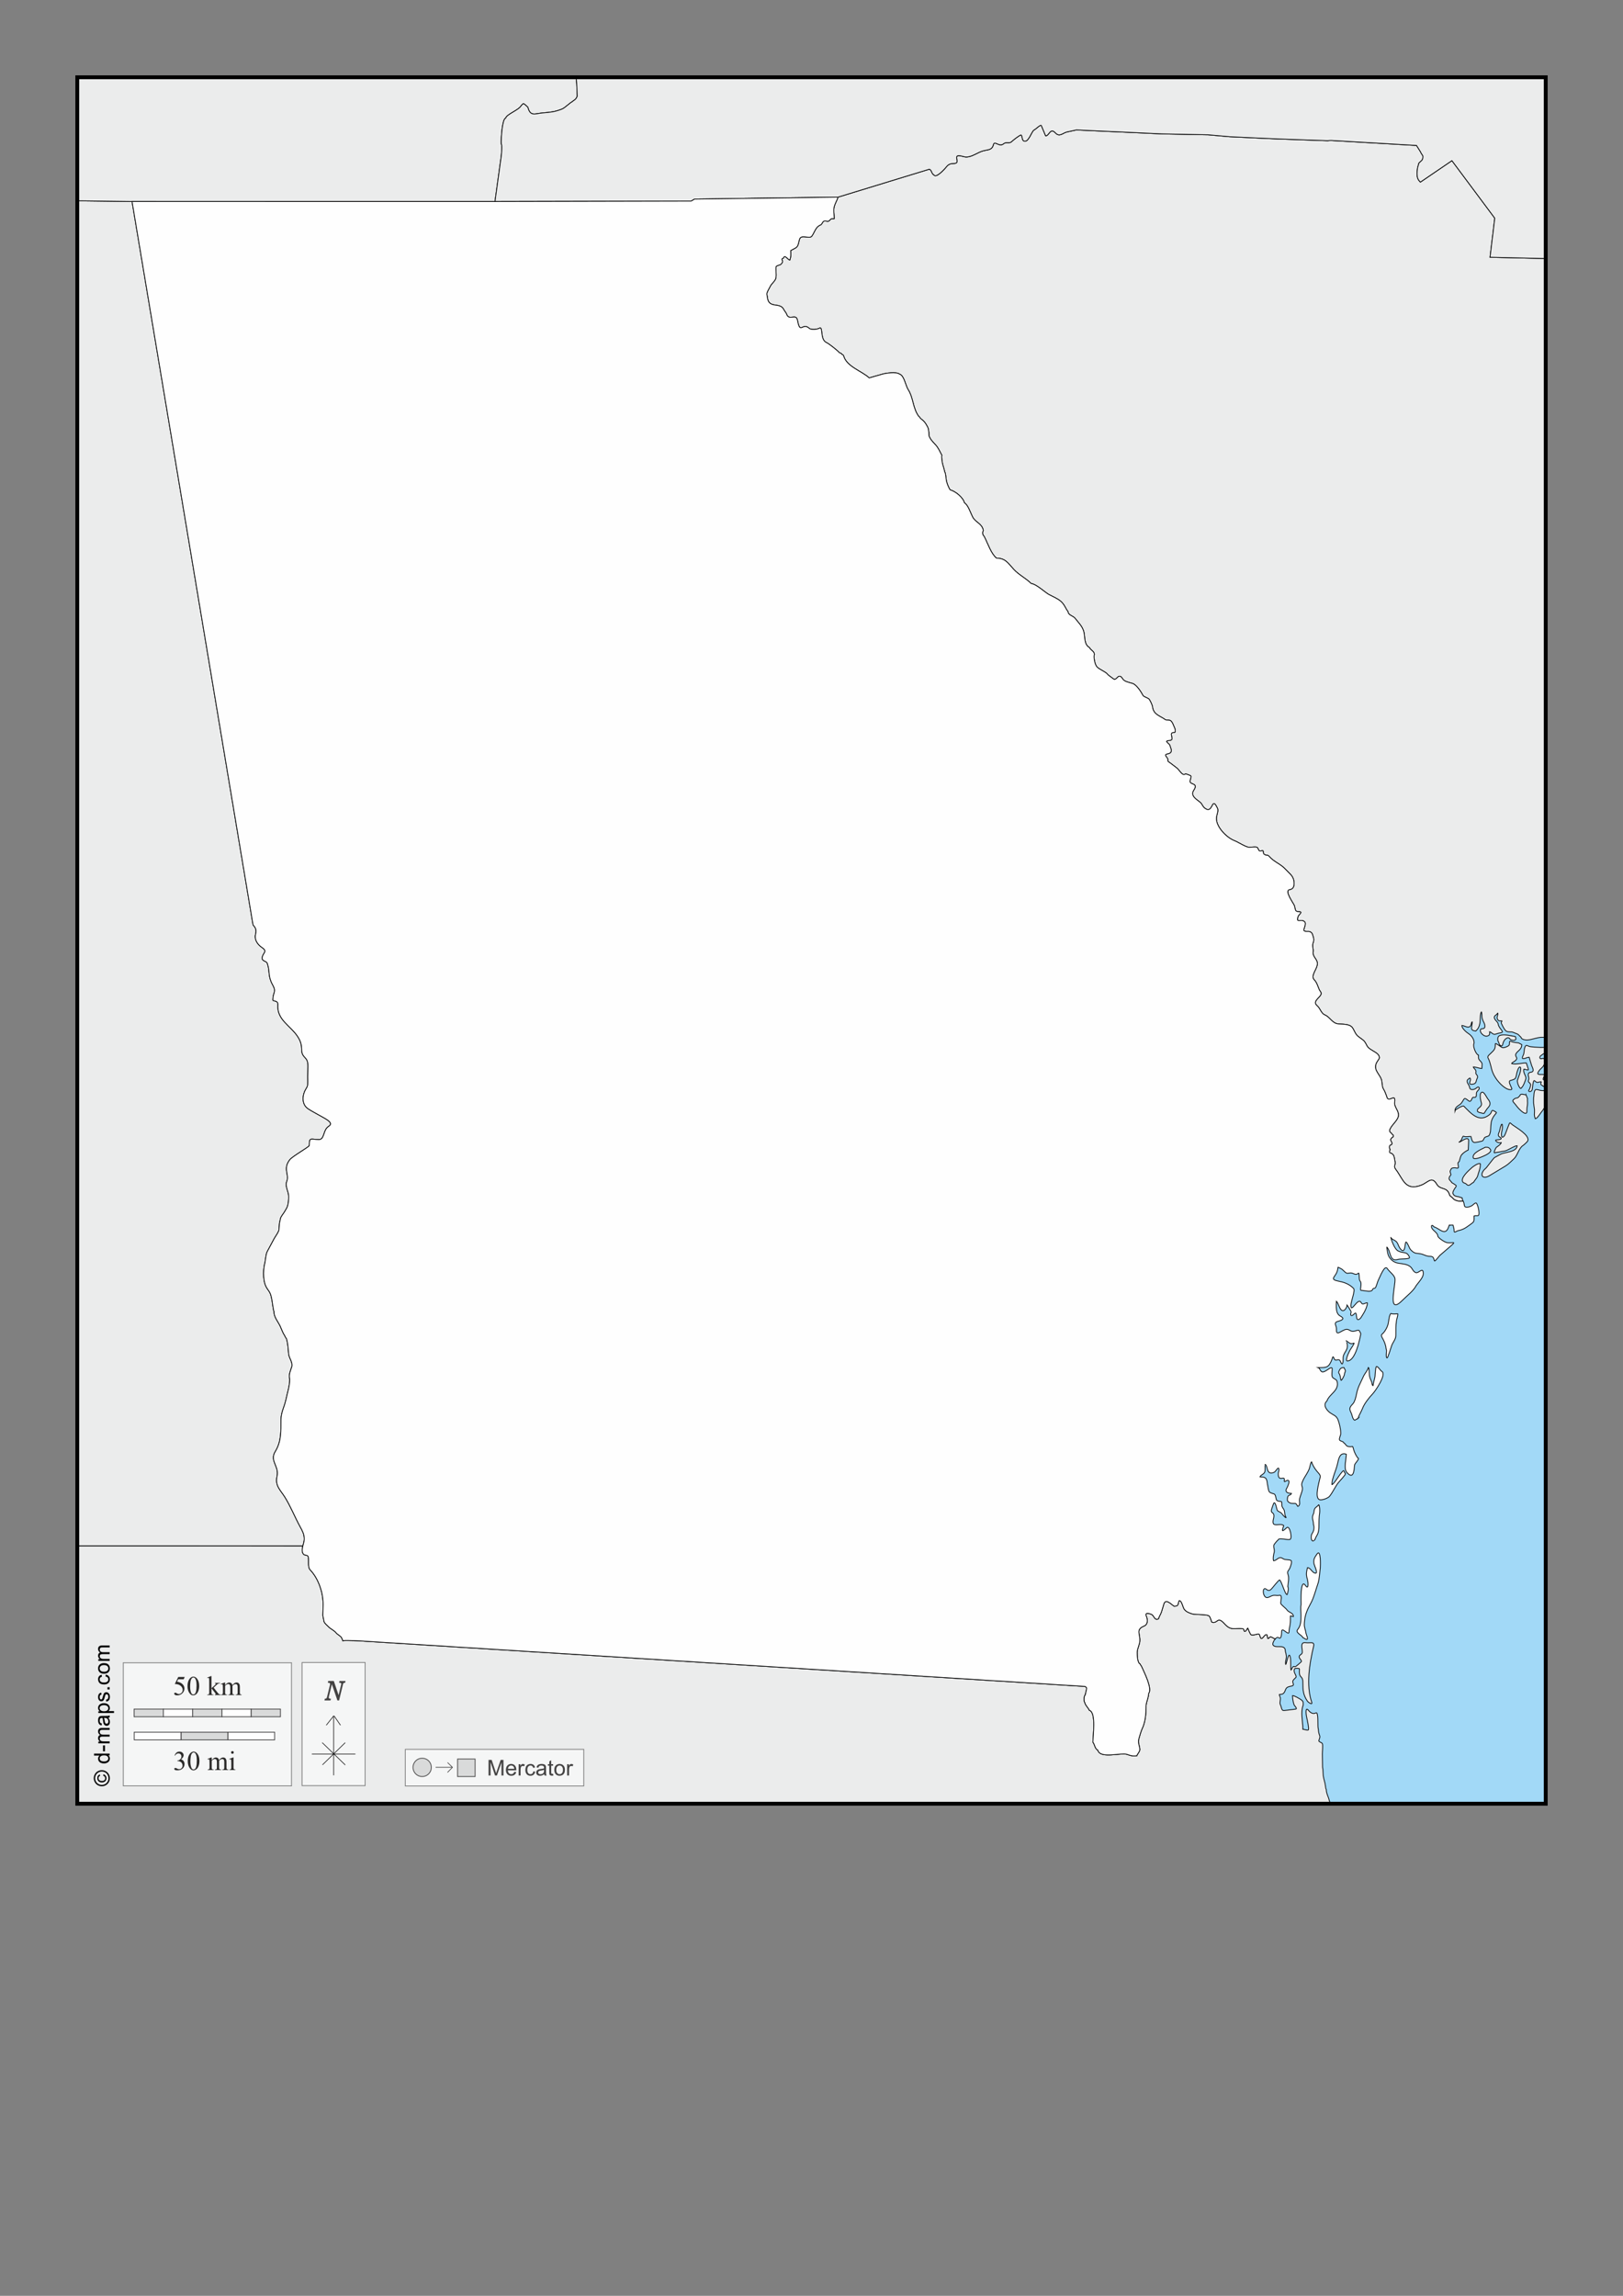 <?xml version="1.0" encoding="UTF-8"?>
<!DOCTYPE svg PUBLIC "-//W3C//DTD SVG 1.1//EN" "http://www.w3.org/Graphics/SVG/1.1/DTD/svg11.dtd">
<!-- Creator: CorelDRAW -->
<svg xmlns="http://www.w3.org/2000/svg" xml:space="preserve" width="210mm" height="297mm" version="1.1" style="shape-rendering:geometricPrecision; text-rendering:geometricPrecision; image-rendering:optimizeQuality; fill-rule:evenodd; clip-rule:evenodd"
viewBox="0 0 21000 29700"
 xmlns:xlink="http://www.w3.org/1999/xlink">
 <rect x="0" y="0" width="21000" height="29700" fill="#808080" stroke="none"/>
 <defs>
  <style type="text/css">
   <![CDATA[
    .str1 {stroke:black;stroke-width:10;stroke-miterlimit:3.864;stroke-opacity:0.502}
    .str3 {stroke:black;stroke-width:50;stroke-miterlimit:22.926}
    .str5 {stroke:#434242;stroke-width:10;stroke-miterlimit:22.926}
    .str2 {stroke:#3F3E3F;stroke-width:10;stroke-miterlimit:3.864}
    .str0 {stroke:black;stroke-width:10;stroke-miterlimit:22.926}
    .str6 {stroke:#2B2A29;stroke-width:7.62;stroke-miterlimit:22.926}
    .str4 {stroke:black;stroke-width:7.62;stroke-miterlimit:22.926}
    .fil7 {fill:none}
    .fil2 {fill:#FEFEFE}
    .fil1 {fill:#EBECEC}
    .fil10 {fill:#D9DADA}
    .fil0 {fill:#A2D9F7}
    .fil6 {fill:#FEFEFE;fill-rule:nonzero}
    .fil5 {fill:#D9DADA;fill-rule:nonzero}
    .fil9 {fill:#434242;fill-rule:nonzero}
    .fil4 {fill:#2B2A29;fill-rule:nonzero}
    .fil8 {fill:black;fill-rule:nonzero}
    .fil3 {fill:#FEFEFE;fill-rule:nonzero;fill-opacity:0.502}
   ]]>
  </style>
 </defs>
 <g id="Plan_x0020_1">
  <rect class="fil0" x="1000" y="999.99" width="19000" height="22334.03"/>
  <path class="fil1 str0" d="M20000 14108.88c-18.63,0 -50.33,0.69 -68.64,-2.85 -53.44,-10.33 -72.46,-32.81 -82.49,42.76 -5.12,38.54 -7.21,78.06 -5.69,116.86 0.88,22.68 6.25,52.52 9.96,75.54 3.81,23.58 0,56.04 0,79.81 0,21.9 6.84,33.12 11.38,51.31 27.73,0 68.87,-77.61 92.45,-101.19l43.03 -69.83 0 -192.41zm-448.39 -709.79c-34.83,-8.06 -128.37,-22.22 -157.88,4.27 -15.27,13.72 -14.22,30.31 -14.22,49.89 0,17.09 15.37,29.32 17.06,47.03 1.16,12.11 14.79,26.81 27.03,29.93 14.79,3.78 19.29,-15.09 21.33,-24.23 5.7,-25.61 17.91,-54.4 41.25,-69.84 12.67,-8.37 23.46,-16.03 38.4,-8.55 8.53,4.28 11.78,15.91 19.92,19.96 17.05,8.47 31.61,13.21 51.2,8.55 28.47,-6.76 15.88,-22.44 12.8,-44.19 -4.2,-1.19 -6.21,-4.27 -11.38,-4.27l-45.51 -8.55zm448.39 148.22c-44.82,7.58 -100.31,0.99 -145.44,-1.42 -27.05,-1.45 -64.4,-4.07 -88.18,-17.1 -46.97,-25.72 -42.72,79.07 -51.21,106.89 -5.58,18.26 -36.76,66.05 1.43,59.86 25.16,-4.08 44.35,-18.53 69.69,-18.53 9.54,38.3 20.25,71.41 32.71,109.75 5.76,17.71 30.74,58.14 11.38,75.54 -16.84,15.12 -43.73,3.92 -54.05,27.08 -8.43,18.94 6.93,46.18 5.69,66.98 -0.8,13.42 -13.32,29.47 -2.84,41.34 5.75,6.5 22.75,17.97 22.75,27.08 10.33,3.42 -9.91,69.58 -18.49,75.53 -20.36,14.14 19.12,39.11 39.83,1.43 6.15,-11.2 10.61,-143.24 34.13,-119.72 35.84,35.84 41.74,12.83 83.92,12.83l1.42 1.42c0,11.72 -11.03,21.06 -2.84,35.63 4.89,8.68 23.15,9.76 27.02,21.38l2.85 0c0.81,2.46 5.5,1.43 8.53,1.43l1.42 -1.43 0 -2.85c2.2,-0.73 1.43,0.06 1.43,-2.85 2.19,-0.73 1.42,0.03 1.42,-2.85 15.86,-5.28 5.69,-54.93 5.69,-65.56l-2.85 0c-0.73,-2.2 0.06,-1.43 -2.84,-1.43l-17.07 -15.68c0,-10.91 14.25,-34.15 15.65,-51.31 2.03,-24.97 -102.64,10.4 -81.08,-35.63 30.51,-65.16 83.92,-59.82 83.92,-142.52 0,-76.95 -43.29,-13.97 -58.31,-44.19 -13.85,-27.85 38.14,-44.81 41.24,-54.16l33.08 -14.25 0 -72.69zm-254.96 617.15c-15.74,-1.2 -76.8,-22.13 -76.8,7.13 -14.13,11.27 -16.4,26.24 -36.98,31.35 -9.17,2.28 -21.87,4.19 -29.87,8.56 -11.85,6.49 -14.71,13.61 -24.18,19.95 -1.24,8.69 -6.57,8.69 -1.42,17.1 9.41,15.33 24.47,29.37 35.55,44.18 22.48,30.08 43.1,54.35 71.12,78.39 13.79,11.82 36.97,31.36 55.47,31.36 22.75,0 18.49,-24.37 18.49,-41.34 0,-31.09 8.53,-61.27 8.53,-92.64 0,-10.65 -3.52,-52.3 0,-57l-19.91 -47.04zm-93.87 -671.31c-40.62,-9.36 -60.98,-3.63 -100.99,-21.37 -32.23,-14.28 -7.34,33.01 -27.02,52.73 -13.35,13.39 -63.4,34.85 -82.49,28.51 -24.09,-7.99 -70.81,-52.74 -91.03,-52.74l-1.42 1.43c0,74.41 -13.2,78.79 -59.74,125.42 -15.84,15.86 -48.54,36.8 -34.14,61.28 32.08,54.57 36.73,133.93 64.01,195.27 34.47,77.48 104.41,161.96 177.79,200.96 13.65,7.26 75.58,27 64,-5.7 -6.37,-18.01 -49.53,-90.47 -19.91,-99.77 67.04,-21.07 71.42,-15.87 83.91,-89.79 2.25,-13.37 24.18,-95.48 44.1,-85.52 30.86,15.42 -27.97,147.62 -34.14,171.03 -9.38,35.64 41.35,136.34 51.2,96.92 18.32,-4.56 59.57,-104.68 58.32,-126.85 -1.98,-35.26 -38.11,-68.22 -27.02,-112.59l1.42 -1.43c21.14,0 36.08,15.18 56.89,9.98 3.17,-12.73 -21.25,-70.9 -25.6,-88.37l-1.42 -1.42c-56.41,0 -132.34,22.75 -189.17,8.55 0,-16.27 57.33,-30.01 66.85,-64.14 3.83,-13.71 -21.95,-36.45 -14.23,-55.58 19.85,-49.23 78.23,-54.45 78.23,-126.85l-38.4 -19.96zm-448.03 909.32c16.8,-25.27 31.53,-53.43 52.63,-75.54 34.58,-36.22 28.47,-70.55 -2.14,-106.89 -15.77,-18.73 -47.23,-89.26 -71.83,-90.51 -49.12,-2.49 -22.79,112.4 -14.93,136.11 8.42,25.43 -3.29,45.31 -22.76,61.29 -22.99,18.85 -30.33,19.94 -27.73,49.17 7,9.06 12.97,10.67 23.47,14.97 11.77,4.81 34.58,5.72 42.67,11.4l20.62 0zm28.45 704.07l76.8 -98.34c6.25,-8.25 7.12,-9.98 12.8,-15.68 0.94,-0.94 1.91,-1.91 2.85,-2.85 2.32,-2.32 3.56,-4.75 5.69,-7.12 0.88,-0.99 1.71,-2.15 2.84,-2.85 1.95,-1.19 2.04,0.37 2.84,-2.85l1.43 -1.43c31.89,-15.53 59.83,-34.46 91.03,-48.46 46.64,-20.94 201.96,-26.09 201.96,-105.46 -29.66,0 -103.26,48.46 -136.54,61.28 -27.23,10.5 -58,10.68 -85.34,18.53 -19.65,5.65 -46.61,4.19 -65.42,11.4 -26.53,10.18 13.42,-66.15 18.49,-69.84 19.02,-13.88 58.2,-38.08 64,-61.28 -47.99,11.99 -97.15,-35.63 -59.74,-35.63 23.12,0 90.19,-8.19 42.67,-34.21 -43.81,-24 -5.47,-62.46 -1.42,-98.34 2.14,-18.96 29.91,-117.73 34.14,-42.76 2.28,40.33 -14.23,67.23 -14.23,104.05 0,62.12 35.46,35.67 51.21,-5.7l41.24 -108.32c20.3,-53.32 15.32,-35.67 49.78,-9.98 49.18,36.65 227.07,135.28 199.13,208.09 -4.63,12.09 -49.64,52.5 -61.16,59.85 -56.01,35.78 -71.67,131.15 -118.05,172.46 -37.83,33.68 -65.58,66.67 -110.94,94.06l-207.66 125.42c-74.58,45.04 -131.6,3.63 -68.27,-75.53l29.87 -28.51zm-145.28 158.91c13.28,-16.95 27.72,-33.55 33.42,-54.87 14.74,-55.05 35.56,-94.4 35.56,-153.92 -20.24,-20.39 -96.55,35.13 -111.65,49.16 -34.55,32.13 -158.25,136.78 -113.78,188.85 7.55,8.85 24.51,10.9 34.85,17.1 14.97,8.96 22.51,28.3 43.37,21.38 19.86,-6.6 39.08,-31.42 56.18,-35.63l22.05 -32.07zm132.27 -424c-34.24,17.15 -72.46,34.22 -103.82,55.58 -25.32,17.26 -60.59,43.38 -53.34,79.1 7.56,37.22 116.65,-12.62 133.69,-19.95 18.64,-8.03 46.35,-21.46 62.59,-33.49 15.18,-11.26 31.29,-23.35 31.29,-44.19 -9.13,-18.14 -23.1,-34.56 -44.81,-36.34l-25.6 -0.71zm-8374.94 -12291.49c-14.38,45.49 -37.35,77.59 -49.22,122.64 -13.32,50.58 0,104.28 0,155.35l-1.42 1.42c-50.14,0 -30.28,-3.89 -66.85,28.51 -19.93,17.67 -57.39,-17.86 -79.65,15.68 -32.2,48.53 -6.82,20.08 -52.63,48.46 -41.81,25.91 -60.76,93.92 -89.6,132.54 -33.93,45.46 -143.43,-35.9 -162.15,49.89 -23.83,109.18 -26.81,88.84 -110.94,136.82 0,53.74 6.35,70.81 -11.38,124 -17.33,0 -68.34,-76.92 -79.65,-31.35 -2.75,0.68 -3.58,1.52 -4.26,4.27 -3.18,0.79 -9.1,4.54 -9.96,7.13 -20.46,2.92 -0.97,26.96 0,35.63 1.4,12.4 -16.25,33.85 -25.6,41.33 -21.54,8.35 -39.74,11.88 -58.32,24.23 -6.74,47.4 6.05,101.79 -2.84,148.23 -8.32,43.44 -55.66,69.88 -75.38,114.02 -9.46,21.2 -39.09,62.58 -42.22,95.19 4.42,16.72 5.78,36.72 10.43,60.93 24,124.84 161.67,45.02 207.32,136.32 0.94,1.9 1.9,3.8 2.84,5.68 7.2,14.45 28.96,38.63 34.08,53.96 32.82,98.24 123.48,-13.93 142,82.36 37.56,195.35 61.8,20.55 153.36,105.08 20.62,19.03 95.08,17.4 130.64,-2.84 52,-29.59 3,150.25 93.72,187.44 26.66,10.93 154.51,112.11 164.72,130.64 3.26,5.93 9.47,-2 14.2,2.84 5.05,5.18 4.35,3.95 11.36,8.52 5.62,3.65 1.54,5.87 5.68,8.52 8.1,5.21 20.29,7.72 22.72,17.04 37.13,142.59 232.23,197.09 332.08,288.43 64.24,-19.72 101.92,-27.58 164.98,-47.03 47.05,-14.5 184.43,-36.09 226.86,-2.03 60.43,16.5 78.19,148.95 111.65,200.14 67.73,103.58 59.71,239.19 135.88,344.79 2.35,2.65 10.2,7.56 12.04,11.52 7.54,16.24 30.62,30.66 44.1,42.76 30.22,27.15 42.3,52.42 61.16,86.94 8.8,16.09 10.77,44.63 14.22,62.71 3.55,18.63 -1.62,45.14 7.11,61.29 6.16,11.39 12.32,22.8 18.49,34.21 20.06,25.2 41.75,50.38 59.74,68.41 33.67,33.74 57.22,87.29 82.86,136.02 -6.57,25.61 4.05,88.8 11.16,116.69 7.36,28.91 24.04,80.85 26.87,100.75 13.1,8.69 17.47,102.88 22.93,120.74 15.8,51.73 22.6,68.91 45.74,109.35 70.05,20.15 168.58,98.5 186.09,168.82 47.6,27.2 81.08,136.11 105.87,183.03 39.15,74.06 120.09,81.02 138.6,173.57 -2.17,3.99 -3.19,7.03 -4.26,11.28 -0.78,3.08 -1.48,5.47 -2.84,8.55 -1.55,3.53 -2.77,12.37 -2.14,16.39 0.57,3.62 1.62,7.86 2.85,11.41 1.39,3.97 0.21,8.88 2.84,12.11 5.06,6.2 10.13,12.42 15.2,18.63 48.27,95.78 89.61,225.13 159.03,280.67 116.8,0 149.62,66.26 223.31,145.38 69.02,74.11 157.32,114.89 224.72,182.43 64.88,8.09 167.31,103.65 224.73,139.68 50.1,27.67 116.64,53.75 159.3,91.22 49.76,43.69 58.83,89.93 93.87,133.97 0,44.13 67.69,55.28 89.61,84.09 47.27,62.15 96.04,102.83 115.2,179.58 16.85,67.54 -1.01,158.93 72.54,200.96 13.17,33.11 62.64,46.81 62.64,87.16 -12.17,36.99 6.95,132.13 32.66,160.84 32.58,36.36 118.69,65.9 140.81,99.77 6.47,9.9 63.75,47.84 73.96,57.01 27.23,24.44 51.3,-31.65 73.96,-34.21 24.96,-2.81 36.01,21.01 48.36,38.48 22.89,32.35 87.54,43.06 123.74,54.16 51.83,15.91 110.82,108.09 136.54,156.78 7.59,14.37 58.06,30.21 73.96,42.76 15.3,12.06 46.12,82.18 48.36,101.19 12.25,103.9 91.8,114.58 166.41,168.18 13.44,9.66 45.23,1.3 62.58,9.98 23.45,11.75 36.58,47.3 46.94,72.69 13.95,34.22 21.08,39.84 18.49,74.11 -0.23,3.12 -6.44,6.47 -8.54,7.13 -10.27,3.27 -24.18,2.22 -34.13,7.12 -2.94,1.44 -1.59,5.17 -5.69,8.55 -8.83,7.27 10.16,57.75 5.69,71.27 -8.83,26.69 -48.06,10.76 -68.27,27.08 -10.94,8.84 36.21,37.18 39.82,51.31 9.37,36.73 41.94,83.03 -2.84,105.47 -26.17,13.12 -75.49,4.57 -38.41,49.88 11.08,13.55 15.65,16.1 15.65,34.21 0,25.77 7.9,24.73 24.18,35.63 16.77,11.24 70.33,54.45 89.6,68.41 28.71,20.79 53.25,68.24 81.08,82.66 29.22,15.15 19.2,-14.04 56.89,1.43 62.35,25.61 54.56,12.32 36.98,81.24 -15.65,61.32 114.73,22.54 48.36,122.57 -48.38,72.9 27.82,115 78.23,155.36 36.44,29.16 30.57,56.08 66.84,81.23 44.39,30.79 66.05,18.13 95.3,-41.33 26.54,-53.98 52.56,18.98 64,37.06 18.02,28.49 -4.31,80.48 -9.95,109.74 -23.24,120.54 126.54,272.42 230.41,312.14 46.77,17.89 146.29,83.55 187.75,85.51 29.36,1.38 73.82,-8.04 99.56,-1.42 21.85,5.61 20.51,41.61 39.82,49.88 9.18,3.92 29.83,-6.5 39.83,-4.28 4.04,0.9 4.93,4.31 5.69,8.56 1.53,8.52 1.59,17.42 4.27,25.65 1.19,3.64 2.12,5.18 4.26,8.55 2.38,3.77 7.12,3.44 9.96,5.7 2.9,2.29 5.06,5.86 8.53,7.13 4.3,1.56 7.19,2.55 11.38,2.85 7.84,0.57 15.92,-0.66 22.76,2.85 3.15,1.62 4.81,1.35 7.11,4.28 2.03,2.6 4.71,4.43 7.11,7.12 68.84,77.32 148.95,96.46 217.62,172.46 44.22,48.95 93.12,77.39 103.82,146.8 7.59,49.2 2.43,103.34 -52.62,111.17 -79.44,11.29 51.46,180.67 61.16,212.36 13.33,43.59 2.14,74.12 56.89,74.12 58.7,0 -3.22,36.85 -11.38,62.71 -30.62,97.09 41.94,18.72 86.76,69.84 22.66,25.86 -14.16,79.97 -11.38,109.74 0.36,3.86 5.02,5.28 8.54,7.13 23.77,12.47 43.94,1.1 66.85,8.55 16.67,5.43 30.61,18.85 34.13,29.93 15.28,48.17 26.61,71.49 9.96,115.44 -16.05,42.39 6.47,74.61 0,116.88 -10.51,68.66 67.83,96.72 54.05,168.18 -12.6,65.39 -88.15,144.07 -39.83,192.41 44.84,44.87 49.94,114.23 82.5,155.35 46.26,58.44 -129.54,111.22 -42.67,182.43 36.01,29.53 50.87,97.25 95.29,115.45 71.5,29.28 98.54,113.57 182.06,118.29 54.69,3.09 144.55,0.21 177.79,48.46 26.63,38.67 35.84,83.03 75.38,114.02 68.6,53.79 72.62,39.76 110.94,116.88 34.57,69.59 162.14,83.75 162.14,158.2 0,0.95 0,1.9 0,2.85 0,5.33 -24.37,39.57 -29.86,48.46 -57.82,93.63 20.98,146.28 52.62,220.91 15.51,36.61 7.71,97.38 28.45,129.7 18.72,29.15 36.62,77.99 45.51,106.9 24.93,81.1 118.48,-63.47 100.99,68.41 -7.32,55.23 39.84,91.93 48.35,149.65 10.56,71.68 -77.78,126.29 -109.66,196.6 -1.74,4.36 -1.74,2.66 -2.7,7.22 -8.12,38.5 20.15,33.02 28.45,55.58 1.08,2.93 6.08,5.01 8.53,7.13 3.09,2.69 2.41,1.84 5.69,4.27 1.97,1.45 2.4,2.33 2.85,4.28 1.71,7.27 1.29,15.31 -1.43,21.38 -1.5,3.37 -12.02,2.58 -14.22,7.12 -8.21,16.93 -25.9,20.05 -15.64,41.33 4.57,9.47 26.25,41.77 8.53,48.46 -2.49,0.93 -0.19,5.7 -2.85,5.7 -0.95,0 -1.9,0 -2.84,0 -20.17,0 -26.09,28.02 -17.07,52.74 1.15,3.15 4.27,0.39 4.27,2.85 0,0.95 0,1.9 0,2.85 0,9.88 -19.64,41.61 7.11,48.46 51.35,13.14 47.17,66.89 58.32,114.01 8.51,35.93 -23.79,55.39 7.11,95.5 98.11,127.39 121.08,286.87 332.82,205.23 86.28,-33.27 133.88,-122.69 199.12,-11.4 47.76,81.45 132.76,24.49 166.41,141.1 2.45,8.48 11.15,14.74 18.49,19.25 10.45,6.44 18.35,16.25 27.03,24.94 5.55,5.57 10.38,11.07 17.06,14.96 5.83,3.39 12.48,6.37 18.49,8.56 6.93,2.54 16.32,6.24 24.18,7.83 9.2,1.85 18.26,3.17 27.74,2.85 13.99,-0.47 27.95,-1.1 41.96,-1.58l0 0c-6.4,-12.92 -12.8,-25.79 -12.8,-41.17l-1.43 -1.43c-19.65,-4.91 -41.64,-15.74 -62.58,-17.1 -16.14,-1.05 -46.21,-12.06 -49.78,-29.93 -5.14,-1.28 -3.97,-11.79 -7.11,-12.83 0,-21.38 12.04,-34.95 19.91,-52.73 5.13,-11.57 33.91,-38.48 21.34,-48.46 -15.76,-12.5 -35.8,-24.77 -55.47,-35.63 -3.12,-15.72 -24.42,-23.95 -27.03,-37.06 -14.37,-3.59 -3.39,-42.67 5.69,-49.88 22.63,-17.95 2.85,-27.24 2.85,-48.46 -10.79,-3.58 9.47,-40.86 15.64,-47.04 10.26,-10.29 45.18,-11.16 59.74,-7.12 62.75,17.39 5.07,-63.01 29.87,-71.27 0,-3.63 8.25,-13.47 11.38,-14.25 3.31,-16.55 21.12,-89.97 39.82,-92.64 4.17,-14.68 63.15,-50.09 75.38,-54.16 0,-21.31 8.65,-125.17 4.27,-133.97 -20.97,-42.19 -100.03,32.78 -122.32,32.78l0 -2.85c41.07,-10.26 38.99,-87.47 62.58,-72.69 17.88,11.19 86.06,-0.71 86.77,1.42l4.26 0c11.38,34.3 11.7,86.01 61.16,76.97 13.67,-2.49 83.9,-15.06 89.61,-19.96 17.29,-14.87 16.29,-42.26 38.4,-49.88 49.27,-16.97 48.01,-10.19 62.58,-66.99 10.64,-96.06 -4.97,-144.51 61.16,-225.19 24.04,-29.32 22.73,-20.94 -5.69,-39.91 -51.25,-34.23 -27.46,11.63 -68.27,44.19 -135.1,107.76 -237.32,-16.85 -331.4,-111.17 -13.2,-13.24 -111.15,46.44 -113.78,57.01 0,-55.53 58.91,-64.08 83.91,-98.35 42.63,-58.41 27.94,-79.79 91.03,-28.5 32.62,26.53 40.76,-26.47 52.63,-39.91 11.4,-12.89 27.18,4.13 39.82,-8.55 13.2,-13.23 8.61,-29.06 9.96,-47.03 1.98,-26.34 17.7,-30.99 29.87,-48.46 16.33,-23.42 -1.03,-48.61 -29.87,-21.38 -24.64,23.28 -83.26,35.94 -88.19,-7.13 -3.92,-34.17 -49.35,-66.73 -25.6,-99.76 3.53,-4.9 28.46,-24.22 29.87,-22.81 27.04,27.04 -39.05,86.65 27.03,81.24 64.1,-5.25 44.34,-36.83 71.11,-86.94 4.24,-38.29 -29.09,-36.8 -21.33,-66.99 8.68,-33.81 -28.83,-48.59 -34.14,-69.83 35.9,0 76.21,19.95 110.94,19.95 0,-50.46 16.63,-60.38 -21.33,-98.34 -27.49,-27.49 -21.34,-36.55 -21.34,-74.12 -34.08,-8.52 -72.38,-109.88 -61.16,-142.52 16.33,-47.53 -25.82,-108.98 -65.42,-133.98 -29.57,-18.68 -89.61,-69.37 -89.61,-106.89 32.83,0 57.06,26.12 93.87,18.53 32.54,-6.7 24.87,-65.57 41.25,-65.57 0,69.2 -39.39,110.03 45.51,118.3 32.24,-32.13 39.83,-45.03 51.21,-92.64 8.87,-37.14 1.72,-129.21 21.33,-155.35 7.29,9.72 5.95,51.76 7.11,65.56 1.35,16.15 12.23,47.47 19.92,61.28 17.51,31.47 38.32,91.22 -15.65,91.22 -36.33,0 -26.74,42.39 -8.53,62.71 25.98,29.01 60.07,46.44 93.87,22.81 15.69,-10.98 7.31,-27.82 11.38,-44.19l-1.42 -1.42c5.53,0 7.1,4.27 12.8,4.27 1.07,4.31 39.1,28.06 42.67,28.51 19.27,2.46 40.61,-10.58 59.73,-14.25 61.58,-11.82 63.54,-9.61 22.76,-61.29 -13.46,-17.05 -25.95,-39.25 -28.45,-61.29 -3,-26.54 -62.81,-58.61 -46.93,-94.06 7.7,-17.21 35.34,-24.83 39.82,-42.76l2.85 0c5.71,22.85 -15.03,49.18 -7.11,69.84 13.9,36.21 29.58,29.93 61.15,29.93 0,12.32 -13.72,19.5 -8.53,29.93 6.14,12.36 11.56,25.97 18.49,38.48 11.34,20.5 29.06,57.14 51.2,66.99 21.31,9.49 44.88,6.22 69.7,8.55 21.86,5.04 39.32,15.69 61.16,22.8 27.14,8.85 33.94,29.75 54.04,44.19 10.19,40.93 83.19,38.9 113.79,32.78 48.67,-9.73 91.78,-25.25 140.81,-31.36l65.79 0 1.76 -10074.37 0 0 -722.05 -16.81 61.21 -505.26 -554.52 -744.34 -408.2 277.93c-34.82,-34.88 -42.67,-61.11 -42.67,-111.17 0,-24.11 2.4,-46.66 5.69,-69.84 3.01,-21.26 14.46,-43.17 17.07,-64.14 14.51,-14.51 28.63,-25.87 42.66,-39.9 0.77,-6.19 3.24,-12.25 7.12,-17.11 0,-11.01 7.26,-28.44 1.42,-39.9 -7.3,-14.3 -24.86,-34.03 -28.45,-48.46l-52.62 -84.09 -1103.3 -64.34c-16.2,0.37 -32.19,0.91 -48.28,2.84l-647.52 -22.72 -613.44 -28.4 -286.84 -25.56 -14.4 -0.07 -580.3 -11.4 -1106.46 -51.01 -119.58 25.35c-59.47,12.6 -97.23,72.15 -152.19,12.83 -68.53,-73.98 -79.49,38.48 -126.58,38.48l-55.47 -132.55c-8.53,-20.4 -68.36,44.16 -95.3,57.01 -31.31,14.95 -74.14,177.26 -135.12,139.68 -20.78,-12.8 -16.13,-68.01 -31.29,-75.54 -11.22,-5.58 -107.18,69.5 -120.89,84.09 -31.54,33.59 -69.02,-2.37 -106.68,29.93 -54.65,46.85 -116.84,-46.46 -130.85,9.98 -18.09,72.91 -67.39,64.63 -133.7,81.24 -75.05,21.79 -142.79,79.81 -220.46,79.81 -37.92,0 -137.36,-52.41 -120.89,22.8 8.33,38.08 10.47,61.29 -41.25,61.29 -73.48,0 -81.68,36.33 -125.16,79.81 -12.83,12.83 -105.8,112.83 -129.43,65.57 -27.51,-5.48 -27.89,-67.29 -59.74,-71.27l-1179.66 360.53 0 0z"/>
  <path class="fil1 str0" d="M4436.64 21224.36l0 0c41.13,-6.55 242.86,2.58 279.67,7.03l9320.99 585.27c2.9,0 2.11,-0.77 2.84,1.43l2.84 0c0.8,2.4 4.89,3.28 5.69,5.7 6.53,1.62 8.7,11.93 11.38,12.82 0,30.76 -15.64,63.17 -15.64,84.09 -4.28,1.42 -3.52,8.79 -7.11,9.98l0 4.28c-11.38,3.77 -13.82,84.32 0,91.21 0,27.05 49.9,73.76 56.89,98.35 93.37,26.67 46.93,336.59 46.93,414.75 19.5,12.94 26.54,89.48 62.59,99.76 29.63,119.36 300.5,31.06 375.49,55.59 53.5,17.49 75.8,26.37 130.85,18.53 5.52,-22.19 31.36,-44.23 38.4,-75.54 0,-53.64 -30.04,-87.67 -12.8,-143.95 13.6,-44.42 25.78,-95.05 45.52,-136.83 38.28,-81.04 46.93,-186.27 46.93,-276.5 0,-61 34.14,-118.13 34.14,-172.45 50.9,-63.99 -60.48,-276.78 -88.19,-342.06 -4.46,-12.33 -21.45,-30.77 -22.75,-39.91 -36.32,-14.48 -36.98,-119.24 -36.98,-151.08 0,-47 31.35,-97.57 34.13,-146.8 5.13,-90.56 -55.72,-148.03 54.05,-192.41 49.16,-19.88 49.36,-76.39 32.71,-119.72 -1.48,-3.85 -12.81,-29.46 -7.11,-31.36 0,-28.44 71.78,-3.62 82.5,7.13 27.6,27.65 31.67,71.26 78.22,51.31 2.39,-16.81 32.66,-67.24 39.83,-91.22l29.87 -99.77c23.75,-79.34 96.4,3.07 133.69,27.08 67.7,0 44.24,-37.36 65.43,-72.68 34.75,0 46.45,84.86 65.43,111.17 23.97,33.25 66.33,49.88 106.67,61.28 36.08,10.2 212.13,3.59 219.04,31.36 5.59,0 28.6,64.73 31.29,75.54 85.45,21.36 65.04,-88.47 164.99,21.37 86.35,94.88 129.88,50.64 236.1,62.72 21.34,2.43 9.27,42.53 29.87,34.2 15.85,-6.4 27.44,-42.76 34.13,-42.76 3.93,11.87 33.15,82.73 42.67,86.95 31.16,13.8 87.11,-18 102.41,-8.56 14.66,9.06 16.78,68.49 36.98,55.59 27.81,-17.75 37.45,-56.83 66.85,-47.03l9.96 48.45c3.7,0 5.16,-1.42 8.53,-1.42 0.66,-2.68 7.73,-8.18 9.96,-8.55 1.61,-11.31 12.56,-10.61 22.04,-12.12l55.26 27.79 0 0c-21.24,24.41 -37.18,63.88 -28.95,76.97 32.02,50.91 133.07,-9.39 157.88,57.01 0,39.12 21.68,71.4 14.22,112.59 -4.85,26.75 -14.03,56.41 -7.11,84.09 9.78,-3.24 40.97,-190.58 59.74,-92.64 10.24,53.48 0.85,112.78 8.53,166.76 3.6,-0.89 17.47,-38.01 27.03,-45.61 9.2,-7.33 19.83,0.82 29.87,0 5.12,-0.41 75.43,-61.65 76.8,-64.14 10.84,-19.74 -30.4,-37.4 -27.02,-66.98 3.17,-27.66 39.82,-23.22 39.82,-58.44 0,-51.88 -32.27,-133.09 45.52,-121.15 57.23,8.79 117.17,-23.72 99.56,51.31 -53.12,226.39 -97.8,494.41 -24.18,716.91 15.77,47.65 -45.9,1.34 -55.47,-12.83 -53.91,-79.85 -58.32,-140.04 -58.32,-238.02 0,-38.05 -3.28,-56.08 -29.86,-82.66 -21.02,-21.02 -14.23,-65.62 -14.23,-94.07 -2.19,-0.73 -1.42,0.04 -1.42,-2.85 -2.19,-0.73 -1.42,0.03 -1.42,-2.85 -9.58,-2.39 -53.63,-5.5 -58.32,1.42 -29.63,43.64 33.86,92.13 14.23,114.03 -25.57,28.55 -49.79,35.63 -34.14,76.96 20.81,54.92 -72.74,16.08 -96.72,75.54 -18.64,46.19 -26.59,66.98 -82.49,66.98 0,17.01 7.34,22.08 11.38,38.49 8.63,35.07 -14.35,65.92 2.84,96.91 15.34,27.67 11.43,77.1 46.94,72.69l149.34 -18.53c29.44,-3.65 -16.06,-45.04 -19.91,-55.58 -12.12,-33.1 -19.91,-84.42 -19.91,-119.72 15.38,-3.84 98.58,43.49 115.2,57.01 27.7,22.51 22.76,34.94 22.76,65.56 -36.79,90.78 -4.27,215.6 -4.27,313.56 22.68,0 48.67,15.62 68.27,9.97 18.94,-5.47 -15.41,-145.54 -21.33,-175.3 -4.57,-23.03 -18.85,-134.04 25.6,-79.82 26.23,32.01 56.33,52.38 98.14,32.78 31.59,-14.82 20.49,158.58 25.6,188.14 7.8,45.16 4.05,64.63 21.34,106.89 10.52,25.74 -17.05,62.01 -9.96,71.26 11.7,15.24 36.41,15.86 44.09,31.36 10.47,21.11 -0.48,105.68 0,133.97l2.85 168.18c9.44,48.98 3.78,98.3 15.64,146.81l17.07 69.83c5.84,23.87 4.69,55.05 15.65,76.97 0,50.05 29.11,93.2 38.4,139.67l15.64 42.23 -13609.34 0 0 0 0 0 -2605.4 0 0 -565.29 0 565.29 0 -3336.43 0 0 2919.26 0.45 0 0c-10.17,40.33 -16.53,80.28 8.98,108.79 14.99,16.76 53.77,7.48 59.64,31.24 12.65,51.26 -9.99,133.27 25.56,170.4 111.37,116.36 171.14,306.09 167.56,457.24 -1.06,44.83 -2.13,89.66 -3.19,134.5l14.35 75.35c4.9,22.12 43.85,54.33 60.2,70.68 28.65,28.65 74.88,47.02 98.5,79.22 13.56,18.47 66.55,43.13 71.14,66.41l14.64 32.48 0 0z"/>
  <path class="fil1 str0" d="M1000 2597.64l708.68 9.39 0 0 1565.37 9357.56c37.3,41.25 47.11,68.83 32.23,124.93 -16.65,62.83 25.49,128.7 79.52,164.72 80.98,53.97 22.35,66.86 8.52,124.96 -14.42,60.63 52.17,45.73 65.32,85.2 35.13,105.45 5.53,164.62 68.16,275.48 54.95,97.25 2.84,92.67 2.84,195.96 0,22.29 70.1,-1.85 65.32,65.32 -13.8,193.82 165.36,266.4 258.44,411.8 88.88,138.86 9.89,185.97 90.88,266.96 53.67,53.67 36.92,93.64 36.92,241.4 0,4.73 0,9.46 0,14.2 0,98.7 6.97,104.03 -22.72,150.52 -48.11,75.3 -58.23,190.65 17.04,249.92 46.35,36.51 216.78,121.27 261.28,153.36 39.75,28.65 57.95,54.81 14.2,82.36 -74.16,46.71 -50.21,170.4 -124.96,170.4 -104.85,0 -124.96,-38.18 -124.96,76.68 0,18.39 -218.36,139.43 -252.76,184.6 -93.56,122.82 0.03,187.99 -39.76,284 -23.71,57.23 25.56,125.94 25.56,190.28 0,48.51 -3.17,91.1 -17.04,133.48 -3.39,10.35 -30.85,57.05 -39.76,71 -13.82,21.65 -43.31,57.39 -48.28,79.52 -4.72,21.04 -9.46,42.09 -14.19,63.14l-7.41 92.76c-14.61,39.46 -43.02,73.22 -63.24,110.9l-86.34 160.86c-15.48,28.84 -17.3,62.06 -23.1,93.84 -1.25,6.83 -7.22,66.58 -12.16,68.24 -21.24,94.18 -22.82,243.76 37.69,324.17 39.1,51.97 44.86,77.56 57.16,140.14 3.92,19.96 19.65,149.56 27.97,152.33 -6.13,65.4 54.97,133.62 80.26,190.11 4.78,10.7 43.36,106.56 51.08,108.46l17.17 33.83c4.39,7.68 10.09,12.28 11.79,17.54 20.39,63.23 20.61,131 28.4,198.8 6.18,53.73 58.95,114.39 39.76,167.56 -12.87,35.69 -39.12,100.17 -28.4,142 14.8,57.76 -34.46,219.88 -48.28,286.84 -16.88,81.82 -62.48,159.96 -62.48,252.76 0,154.11 4.32,284.73 -73.84,411.8 -76.06,123.64 52.87,186.33 22.72,320.92 -27.66,123.43 44.79,177.01 102.24,269.8 75.74,122.36 129.76,259.69 195.96,380.56 29.37,53.62 53.96,95.26 53.96,161.88 0,26.15 -9.84,56.78 -17.5,87.17l0 0 -2919.26 -0.45 0 0 0 -17399.96 0 0z"/>
  <path class="fil1 str0" d="M1708.68 2607.03l4696.03 0.14 0 0 80.1 -581.64c3.3,-16.64 15.37,-156.41 1.42,-161.06 0,-4.88 1.27,-19.58 -1.42,-21.37 0,-49.73 11.96,-303.41 58.31,-314.99 12.61,-50.45 172.91,-105.76 200.55,-161.05 3.56,-0.89 27.63,-35.26 31.29,-24.23 3.35,0 6.16,-0.01 7.11,2.85 8.02,1.6 16.27,16.27 24.18,18.53 0.86,3.45 8.93,10.18 11.38,11.4 0.46,1.88 11.29,12.46 12.8,12.83 30.98,123.93 95.18,80.16 186.32,72.69 98.4,-8.06 164.53,-13.32 257.44,-51.31 36.56,-14.95 110.58,-89.01 130.85,-94.07 1.21,-4.87 7.83,-5.69 9.96,-9.98 3.68,-0.52 6.97,-2.57 8.53,-5.7 9.36,-2.33 36.98,-29.07 36.98,-38.48 4.75,-1.57 5.35,-16.04 8.54,-17.1l-6.69 -161.77 -8.9 -82.72 0 0 -6453.46 0 0 1597.64 0 0 708.68 9.39 0 0z"/>
  <path class="fil1 str0" d="M20001.76 3344.67l-722.05 -16.81 61.21 -505.26 -554.52 -744.34 -408.2 277.93c-34.82,-34.88 -42.67,-61.11 -42.67,-111.17 0,-24.11 2.4,-46.66 5.69,-69.84 3.01,-21.26 14.46,-43.17 17.07,-64.14 14.51,-14.51 28.63,-25.87 42.66,-39.9 0.77,-6.19 3.24,-12.25 7.12,-17.11 0,-11.01 7.26,-28.44 1.42,-39.9 -7.3,-14.3 -24.86,-34.03 -28.45,-48.46l-52.62 -84.09 -1103.3 -64.34c-16.2,0.37 -32.19,0.91 -48.28,2.84l-647.52 -22.72 -613.44 -28.4 -286.84 -25.56 -14.4 -0.07 -580.3 -11.4 -1106.46 -51.01 -119.58 25.35c-59.47,12.6 -97.23,72.15 -152.19,12.83 -68.53,-73.98 -79.49,38.48 -126.58,38.48l-55.47 -132.55c-8.53,-20.4 -68.36,44.16 -95.3,57.01 -31.31,14.95 -74.14,177.26 -135.12,139.68 -20.78,-12.8 -16.13,-68.01 -31.29,-75.54 -11.22,-5.58 -107.18,69.5 -120.89,84.09 -31.54,33.59 -69.02,-2.37 -106.68,29.93 -54.65,46.85 -116.84,-46.46 -130.85,9.98 -18.09,72.91 -67.39,64.63 -133.7,81.24 -75.05,21.79 -142.79,79.81 -220.46,79.81 -37.92,0 -137.36,-52.41 -120.89,22.8 8.33,38.08 10.47,61.29 -41.25,61.29 -73.48,0 -81.68,36.33 -125.16,79.81 -12.83,12.83 -105.8,112.83 -129.43,65.57 -27.51,-5.48 -27.89,-67.29 -59.74,-71.27l-1179.66 360.53 0 0 -1856.98 25.72 -42.98 25.4 -2538.97 6.09 0 0 80.1 -581.64c3.3,-16.64 15.37,-156.41 1.42,-161.06 0,-4.88 1.27,-19.58 -1.42,-21.37 0,-49.73 11.96,-303.41 58.31,-314.99 12.61,-50.45 172.91,-105.76 200.55,-161.05 3.56,-0.89 27.63,-35.26 31.29,-24.23 3.35,0 6.16,-0.01 7.11,2.85 8.02,1.6 16.27,16.27 24.18,18.53 0.86,3.45 8.93,10.18 11.38,11.4 0.46,1.88 11.29,12.46 12.8,12.83 30.98,123.93 95.18,80.16 186.32,72.69 98.4,-8.06 164.53,-13.32 257.44,-51.31 36.56,-14.95 110.58,-89.01 130.85,-94.07 1.21,-4.87 7.83,-5.69 9.96,-9.98 3.68,-0.52 6.97,-2.57 8.53,-5.7 9.36,-2.33 36.98,-29.07 36.98,-38.48 4.75,-1.57 5.35,-16.04 8.54,-17.1l-6.69 -161.77 -8.9 -82.72 0 0 12548.72 0 -0.42 2344.67 0 0z"/>
  <path class="fil2 str0" d="M16877.66 20990.01c6.06,-97.41 36.42,-166.11 82.49,-249.42 41.07,-74.29 63.17,-169.81 91.03,-249.42 21.69,-62 23.41,-141.29 31.29,-206.66 2.67,-22.17 10.52,-256.46 -42.67,-179.58 -29.85,43.13 -48.53,69.9 -38.4,123.99 3.6,19.21 52.95,121.08 22.75,122.58 -44.1,2.2 -64.03,-71.27 -106.67,-71.27 -16.21,65.08 -20.42,88.66 0,155.36 6.73,21.97 20.19,142.03 -25.6,75.53 -69.77,-101.3 -56.89,212.42 -56.89,246.57 -10.58,41.26 -1.43,92.17 -1.43,135.4 0,64.92 0.24,135.46 -42.66,186.71 -36.07,43.11 57.49,72.68 66.84,105.47 11.91,2.37 27.4,16.89 39.83,21.38 42.87,15.52 2.8,-61.18 1.42,-75.54 -3.69,-38.51 -22.76,-71.31 -22.76,-114.02l1.43 -27.08zm116.63 -1274.18c0,-51.23 -27.11,-77.81 0,-131.12 9.65,-18.99 5.32,-42.22 15.64,-64.14 10.9,-23.13 42.56,-35.44 51.2,-52.73l4.27 0c11.16,14.89 13.09,83.12 9.96,102.61 -9.38,58.4 -9.96,128.06 -9.96,188.14 0,25.71 -5.45,58.1 -14.22,81.24 -8.52,22.5 -31.12,50.03 -34.14,71.26 -0.77,0.25 -12.57,14.74 -12.8,15.68 -6.04,1 -0.21,0.07 -4.26,1.42 -1.1,4.42 -9.47,7.13 -14.23,7.13l-1.42 -2.85c-25.7,-6.42 -21.36,-71.26 -9.96,-88.37 20.39,-30.57 27.03,-49.52 27.03,-89.79l-7.11 -38.48zm938.72 -2277.56c0,-29.37 -25.29,-93.95 -41.24,-119.72 -12.49,-20.2 -27.44,-45.02 -8.54,-59.86 33.68,-26.47 66.62,-86.98 76.81,-128.28 9.12,-36.95 12.46,-107.92 34.13,-136.82 34.71,8.64 56.43,2.85 91.03,2.85l1.42 1.42c0,26.24 -12.59,58.64 -17.06,85.52 -10.16,61.15 -8.54,119.92 -8.54,182.43 0,47.59 -15.85,68.99 -38.4,108.32 -25.68,44.81 -34.06,100.66 -54.05,146.8 -1.84,4.25 -15.42,55.74 -25.6,44.19 -12.85,-14.6 -2.85,-74.39 -2.85,-94.07l-7.11 -32.78zm-362.69 910.74c11.73,-38.11 42.51,-85.33 58.32,-126.85 25.19,-66.18 85.86,-141.38 135.12,-193.83 35.47,-37.75 178.44,-248.34 116.63,-286.48 -24.28,-14.97 -40.31,-55.34 -66.85,-64.14 -17.74,-5.89 -19.84,111.18 -22.76,131.13 -5.06,34.58 -24.18,85.61 -24.18,115.44l-1.42 1.43c-11.41,0 -13.49,-37.32 -17.07,-47.04 -14.31,-38.76 -28.23,-55.86 -29.87,-99.76 -0.5,-13.45 -3.2,-87.41 -12.8,-89.8 -7.54,37.94 -47.77,80.08 -64,116.88 -31.81,72.16 -71.29,136.5 -86.76,215.21 -7.5,38.14 -23.45,113.26 -51.21,141.1 -42.94,43.05 -46.74,64.34 -21.33,115.45 15.55,31.26 18.35,84.74 46.94,95.49l41.24 -24.23zm-180.63 -657.05c-19.76,0 -31.88,0.59 -46.94,15.68 -9.98,10.01 -15.43,25.96 -19.91,38.48 -3.1,8.65 -0.8,15.72 4.27,22.81 8.29,11.61 14.36,34.38 15.64,48.46 1.39,15.19 6.06,28.18 9.96,39.9 10.6,0 35.38,-53.86 39.82,-65.56 3.78,-9.98 2.78,-19.1 5.69,-28.5 3.05,-9.89 14.49,-27.09 8.54,-37.06l-17.07 -34.21zm1541.79 -2153.72c6.39,12.92 12.8,25.9 12.8,41.49 2.19,0.73 1.42,-0.03 1.42,2.85 0,56.65 65.78,31.28 95.3,17.11 19.17,-9.21 52.91,-56.37 66.84,-28.51 16.53,33.08 25.89,73.09 28.45,109.75 4.9,69.97 -24.87,36.84 -64,49.88 0,36.16 9.43,67.92 -22.76,91.22 -49.88,36.12 -98.31,78.23 -159.3,92.64 -13.92,3.29 -28.67,6.16 -41.25,12.83 -20.93,11.11 -34.13,23.66 -34.13,-7.13 0,-27.84 -8.18,-47.03 -14.23,-71.26l-2.84 0c-0.65,-1.98 -32.4,1.42 -38.4,1.42 -4.92,-14.78 -11.93,10.01 -12.8,12.83 -43.13,140.23 -119.54,26.6 -192.02,8.55 -0.94,-3.77 -13.97,-17.1 -17.06,-17.1 -0.59,-1.78 -4.47,-2.85 -7.11,-2.85 -0.73,2.19 0.03,1.42 -2.85,1.42 -0.63,1.91 -1.88,2.26 -4.27,2.85 -13.01,52.23 67.24,75.78 79.65,125.42 -9.45,24.48 87.13,87.94 120.9,94.07 64.51,11.73 128.9,-26.53 48.36,42.76l-140.81 121.15c-10.49,9.02 -65.92,86.4 -71.12,71.26 -13.33,-38.79 -10.55,-58.44 -61.16,-58.44 -40.07,0 -56.98,-14.09 -92.45,-25.65 -66.16,-21.58 -91.21,4.08 -147.92,-52.74 -29.46,-29.53 -35.04,-77.92 -62.58,-105.46 -22.41,-22.41 -4.26,185.08 -81.07,81.24 -22.43,-30.31 -25.49,-70.28 -55.47,-94.07 -17.46,-13.86 -56.54,-24.62 -65.43,-51.31 12.11,48.46 50.64,154.45 95.3,178.16 72.75,38.61 110.64,-2.84 147.92,81.24 12.83,28.96 -115.29,18.04 -149.34,28.5 -113.62,34.89 -87.29,-103.08 -143.66,-159.63 -3.26,-3.26 6.04,54.33 12.8,85.52 12.86,59.39 68.41,112.21 132.28,122.57 51.52,8.35 126.19,12.44 164.99,51.31 21.75,21.8 32.07,60.99 65.42,71.26 39.02,12.03 90.39,-78.17 96.72,5.7 4.05,53.6 -60.27,117.3 -91.03,159.63 -38.75,74.18 -112.91,126.12 -182.05,195.26 -198.1,198.1 -85.14,-188.41 -93.88,-279.35 -4.68,-48.66 -69.25,-87.58 -100.98,-135.4 -33.22,-50.05 -94.93,113.59 -110.94,143.95 -17.05,32.35 -21.51,67.26 -36.98,98.35 -13.9,27.91 -28.86,1.04 -41.25,31.35 -17.22,42.09 -102.29,9.98 -147.92,9.98 -23.64,0 18.64,-88.29 -14.22,-121.15 -18.22,-18.22 -3.65,-118.93 -22.76,-99.77 -33.43,33.53 -63.59,-4.27 -93.87,-4.27 -54.64,0 -46.43,20.45 -96.72,-29.93 -10.58,-10.61 -22.76,-21.37 -35.56,-27.08 -55.12,-24.58 -27.67,-28.79 -45.51,32.78 -23.84,82.24 -114.95,106.12 31.29,133.97 69.94,13.31 130.36,40.8 179.21,89.79 26.02,26.08 -34.13,167.62 -34.13,219.49 0,114.16 92.42,-117.22 133.69,-34.2 17.64,35.47 46.84,1.42 76.81,1.42 11.6,0 -11.85,66.23 -15.65,75.54 -17.45,42.76 -39.16,74.41 -62.58,112.6 -12.84,20.92 -48.69,49.85 -56.89,8.55 -5.29,-26.67 -0.76,-87.33 -31.29,-54.16 -35.28,38.31 -60.73,26.87 -39.83,-24.23 0.98,-2.42 -39.96,-72.23 -54.05,-89.79 0,30.77 -37.84,96.56 -73.96,64.13 -28.63,-25.72 -35.05,-83.64 -64,-112.59 0,61.8 -13.78,157.25 49.78,190.98 57.7,30.63 37.47,51.53 -28.45,68.42 -53.36,13.66 -33.05,40.24 -22.75,76.96 7.27,25.89 -11.98,87 34.13,69.84 31.58,-11.76 66.56,-42.76 100.99,-42.76 42.64,0 50.33,38.76 106.67,21.38 59.32,-18.29 50.33,-16.08 75.38,34.2 -13.05,76.4 -69.34,353.47 -173.52,353.47 -37.69,0 26.08,-126.11 35.56,-142.53 12.32,-21.31 67.92,-98.22 46.94,-88.36 -45.79,21.5 -63.32,-10.94 -98.14,-31.36 -0.69,-0.41 12.58,35.13 14.22,47.03 11.74,84.91 -54.05,103.57 -54.05,179.59 0,21.32 1.58,50.06 -7.11,68.41 -10.66,22.48 -25.5,-26.87 -32.71,-37.06 -23.59,-33.36 -57.37,18.43 -75.39,-25.65 -19.05,-46.58 -18.84,-16.41 -28.44,8.55 -43.3,112.62 -73.14,106.89 -179.21,106.89 22.54,7.51 27.32,48.19 51.2,55.59 42.48,13.15 130.85,-94.89 130.85,-37.06 0,29.47 -12.86,91.15 7.11,111.17 16.62,16.65 48.84,23.26 55.47,47.04 33.48,120.14 -100.45,163.63 -130.85,255.12 -57.33,50.53 -4.09,120.56 42.67,153.93 42.98,30.66 77.52,33.98 99.56,86.94 19.4,46.59 36.98,128.15 36.98,179.58 0,22.08 -23.99,64.76 -17.07,82.66 7.34,19.02 51.44,17.17 58.32,41.34 20.96,8.38 24.87,38.16 52.62,44.18 75.66,16.41 49.8,-33.43 75.39,49.88 8.56,27.9 36.73,90.14 59.73,105.47 0,21.45 -37.64,53.93 -49.78,81.24 -7.1,73.64 -13.32,201.37 -103.83,95.49 -38.98,-45.61 -4.26,-174.51 -4.26,-232.31 -97.3,-32.43 -100.54,85.63 -122.32,159.63 -19.97,67.81 -64.01,163.66 -64.01,233.74 21.31,0 92.91,-116.57 110.95,-138.25 5.3,-6.38 38.19,-51.79 44.09,-39.91 4.4,8.84 11.87,32.48 21.33,35.63 0,19.33 -76.95,97.37 -92.45,116.87 -41.9,52.69 -70.91,124.03 -115.21,178.16 -18.92,23.13 -101.74,54.33 -129.43,42.76 -67.41,-28.19 -2.9,-230.36 9.96,-293.6 5.49,-27.04 -25.73,-53.08 -42.67,-74.12 -27.98,-34.73 -56.76,-76.37 -68.27,-122.57 -11.16,0 -23.2,65.39 -27.03,78.39 -17.45,59.1 -61.77,109.17 -86.76,165.33 -16.81,37.8 -19.68,47.41 -7.11,88.37 10.79,35.13 -28.87,107.94 -35.56,149.65 -5.41,33.71 16.19,79.92 -22.75,95.49 -7.85,-10.76 -14.98,-21.63 -21.34,-32.78 -4.46,-1.11 -5.68,-5.31 -11.38,-5.7 -9.74,-0.68 -20.05,0 -29.86,0 -10.48,0 -19.97,-2.85 -29.87,-2.85 -4.1,-3.28 -12.51,-6.53 -17.07,-8.55 -9.84,-4.35 -13.01,-8.39 -19.91,-17.11 -5.84,-7.37 -5.69,-14.48 -5.69,-24.23 3.15,-18.48 0.68,-42.82 21.33,-51.31 10.13,-4.17 31.29,-13.38 31.29,-25.65 -53.4,0 -91.21,-21.44 -56.89,-74.11 8.14,-12.48 38.15,-80.5 18.49,-92.65 -24.18,-14.93 -61.21,42.16 -54.05,-4.27 10.65,-68.99 -78.22,33.08 -78.22,-82.67 0,-21.09 12.2,-38.44 8.53,-61.28 -6.56,-40.89 -38.83,31.1 -61.16,41.33 -108.64,49.75 -79.34,-96.79 -118.05,-101.19 -3.16,-0.35 2.8,78.71 -2.85,95.49 -11.33,33.58 -56.22,40.1 -62.58,65.56 102.28,0 83.63,40.21 100.99,119.72 16.1,73.79 3.54,79.95 78.22,99.77 26.37,6.99 24.43,58.84 34.14,78.39 11.86,23.85 66.26,12.85 68.27,28.5 5.88,45.88 -9.03,43.98 22.76,88.37 21.34,29.81 9.68,69.37 27.02,98.34 25.29,42.22 -33.49,-14.35 -42.67,-29.93 -17.81,-30.19 -54.19,-31.87 -65.43,-51.31 -7.63,-13.22 -29.78,-156.69 -54.04,-68.41 -7.55,27.51 -37.04,79.68 -14.23,95.49 54.47,37.73 2.47,88.34 15.65,139.68 11.5,44.83 102.6,-2.59 136.54,31.35 -28.24,76.24 -25.86,87.78 38.4,27.08 38.87,-36.71 75.72,135.49 44.1,151.08 -29.3,14.46 -146.39,-27.62 -155.04,7.13 -5.91,1.47 -46.4,50.28 -51.2,58.43 -17.2,29.14 10.05,64.48 0,102.62 -9.08,34.49 -17.35,73.03 -8.53,108.32 47.89,0 65.98,-69.33 126.58,-24.23 22.83,16.98 91.71,6.8 102.41,24.23 11.31,18.45 -6.79,67.48 -14.22,86.94 -17.54,45.89 -43.97,46.57 -27.03,91.22 16.17,42.6 2.3,108.86 -2.84,155.35 16.88,33.85 -0.92,74.98 -8.54,105.47 -28.57,0 -67.58,-168.14 -98.14,-190.98 -19.02,11.41 -74.01,80.39 -91.02,101.19 -22.09,26.99 -44.11,50.85 -76.81,22.8 -64.97,-55.71 -51.9,124.39 17.07,104.05 31.94,-9.41 48.68,-28.51 83.91,-28.51 27.27,0 35.72,5.39 66.85,0 40.54,-7.03 14.23,74.42 14.23,101.2 0,18.58 65.54,63.53 81.07,86.94 25.02,37.69 83.91,35.22 83.91,86.94 -13.21,0 -22.53,-8.55 -36.98,-8.55l-1.42 1.42c0,38.12 1.35,72.73 -4.26,109.75 -4.95,32.72 -14.23,59.91 -14.23,94.06 0,64.84 -95.29,-75.93 -95.29,-1.42 0,13.46 -1.13,107.98 -38.41,78.39 -13.46,-10.68 -30.48,-1.02 -45.01,15.67l0 0 -55.26 -27.79c-9.48,1.51 -20.43,0.81 -22.04,12.12 -2.23,0.37 -9.3,5.87 -9.96,8.55 -3.37,0 -4.83,1.42 -8.53,1.42l-9.96 -48.45c-29.4,-9.8 -39.04,29.28 -66.85,47.03 -20.2,12.9 -22.32,-46.53 -36.98,-55.59 -15.3,-9.44 -71.25,22.36 -102.41,8.56 -9.52,-4.22 -38.74,-75.08 -42.67,-86.95 -6.69,0 -18.28,36.36 -34.13,42.76 -20.6,8.33 -8.53,-31.77 -29.87,-34.2 -106.22,-12.08 -149.75,32.16 -236.1,-62.72 -99.95,-109.84 -79.54,-0.01 -164.99,-21.37 -2.69,-10.81 -25.7,-75.54 -31.29,-75.54 -6.91,-27.77 -182.96,-21.16 -219.04,-31.36 -40.34,-11.4 -82.7,-28.03 -106.67,-61.28 -18.98,-26.31 -30.68,-111.17 -65.43,-111.17 -21.19,35.32 2.27,72.68 -65.43,72.68 -37.29,-24.01 -109.94,-106.42 -133.69,-27.08l-29.87 99.77c-7.17,23.98 -37.44,74.41 -39.83,91.22 -46.55,19.95 -50.62,-23.66 -78.22,-51.31 -10.72,-10.75 -82.5,-35.57 -82.5,-7.13 -5.7,1.9 5.63,27.51 7.11,31.36 16.65,43.33 16.45,99.84 -32.71,119.72 -109.77,44.38 -48.92,101.85 -54.05,192.41 -2.78,49.23 -34.13,99.8 -34.13,146.8 0,31.84 0.66,136.6 36.98,151.08 1.3,9.14 18.29,27.58 22.75,39.91 27.71,65.28 139.09,278.07 88.19,342.06 0,54.32 -34.14,111.45 -34.14,172.45 0,90.23 -8.65,195.46 -46.93,276.5 -19.74,41.78 -31.92,92.41 -45.52,136.83 -17.24,56.28 12.8,90.31 12.8,143.95 -7.04,31.31 -32.88,53.35 -38.4,75.54 -55.05,7.84 -77.35,-1.04 -130.85,-18.53 -74.99,-24.53 -345.86,63.77 -375.49,-55.59 -36.05,-10.28 -43.09,-86.82 -62.59,-99.76 0,-78.16 46.44,-388.08 -46.93,-414.75 -6.99,-24.59 -56.89,-71.3 -56.89,-98.35 -13.82,-6.89 -11.38,-87.44 0,-91.21l0 -4.28c3.59,-1.19 2.83,-8.56 7.11,-9.98 0,-20.92 15.64,-53.33 15.64,-84.09 -2.68,-0.89 -4.85,-11.2 -11.38,-12.82 -0.8,-2.42 -4.89,-3.3 -5.69,-5.7l-2.84 0c-0.73,-2.2 0.06,-1.43 -2.84,-1.43l-9320.99 -585.27c-36.81,-4.45 -238.54,-13.58 -279.67,-7.03l0 0 -14.64 -32.48c-4.59,-23.28 -57.58,-47.94 -71.14,-66.41 -23.62,-32.2 -69.85,-50.57 -98.5,-79.22 -16.35,-16.35 -55.3,-48.56 -60.2,-70.68l-14.35 -75.35c1.06,-44.84 2.13,-89.67 3.19,-134.5 3.58,-151.15 -56.19,-340.88 -167.56,-457.24 -35.55,-37.13 -12.91,-119.14 -25.56,-170.4 -5.87,-23.76 -44.65,-14.48 -59.64,-31.24 -25.51,-28.51 -19.15,-68.46 -8.98,-108.79l0 0c7.66,-30.39 17.5,-61.02 17.5,-87.17 0,-66.62 -24.59,-108.26 -53.96,-161.88 -66.2,-120.87 -120.22,-258.2 -195.96,-380.56 -57.45,-92.79 -129.9,-146.37 -102.24,-269.8 30.15,-134.59 -98.78,-197.28 -22.72,-320.92 78.16,-127.07 73.84,-257.69 73.84,-411.8 0,-92.8 45.6,-170.94 62.48,-252.76 13.82,-66.96 63.08,-229.08 48.28,-286.84 -10.72,-41.83 15.53,-106.31 28.4,-142 19.19,-53.17 -33.58,-113.83 -39.76,-167.56 -7.79,-67.8 -8.01,-135.57 -28.4,-198.8 -1.7,-5.26 -7.4,-9.86 -11.79,-17.54l-17.17 -33.83c-7.72,-1.9 -46.3,-97.76 -51.08,-108.46 -25.29,-56.49 -86.39,-124.71 -80.26,-190.11 -8.32,-2.77 -24.05,-132.37 -27.97,-152.33 -12.3,-62.58 -18.06,-88.17 -57.16,-140.14 -60.51,-80.41 -58.93,-229.99 -37.69,-324.17 4.94,-1.66 10.91,-61.41 12.16,-68.24 5.8,-31.78 7.62,-65 23.1,-93.84l86.34 -160.86c20.22,-37.68 48.63,-71.44 63.24,-110.9l7.41 -92.76c4.73,-21.05 9.47,-42.1 14.19,-63.14 4.97,-22.13 34.46,-57.87 48.28,-79.52 8.91,-13.95 36.37,-60.65 39.76,-71 13.87,-42.38 17.04,-84.97 17.04,-133.48 0,-64.34 -49.27,-133.05 -25.56,-190.28 39.79,-96.01 -53.8,-161.18 39.76,-284 34.4,-45.17 252.76,-166.21 252.76,-184.6 0,-114.86 20.11,-76.68 124.96,-76.68 74.75,0 50.8,-123.69 124.96,-170.4 43.75,-27.55 25.55,-53.71 -14.2,-82.36 -44.5,-32.09 -214.93,-116.85 -261.28,-153.36 -75.27,-59.27 -65.15,-174.62 -17.04,-249.92 29.69,-46.49 22.72,-51.82 22.72,-150.52 0,-4.74 0,-9.47 0,-14.2 0,-147.76 16.75,-187.73 -36.92,-241.4 -80.99,-80.99 -2,-128.1 -90.88,-266.96 -93.08,-145.4 -272.24,-217.98 -258.44,-411.8 4.78,-67.17 -65.32,-43.03 -65.32,-65.32 0,-103.29 52.11,-98.71 -2.84,-195.96 -62.63,-110.86 -33.03,-170.03 -68.16,-275.48 -13.15,-39.47 -79.74,-24.57 -65.32,-85.2 13.83,-58.1 72.46,-70.99 -8.52,-124.96 -54.03,-36.02 -96.17,-101.89 -79.52,-164.72 14.88,-56.1 5.07,-83.68 -32.23,-124.93l-1565.37 -9357.56 0 0 4696.03 0.14 0 0 2538.97 -6.09 42.98 -25.4 1856.98 -25.72 0 0c-14.38,45.49 -37.35,77.59 -49.22,122.64 -13.32,50.58 0,104.28 0,155.35l-1.42 1.42c-50.14,0 -30.28,-3.89 -66.85,28.51 -19.93,17.67 -57.39,-17.86 -79.65,15.68 -32.2,48.53 -6.82,20.08 -52.63,48.46 -41.81,25.91 -60.76,93.92 -89.6,132.54 -33.93,45.46 -143.43,-35.9 -162.15,49.89 -23.83,109.18 -26.81,88.84 -110.94,136.82 0,53.74 6.35,70.81 -11.38,124 -17.33,0 -68.34,-76.92 -79.65,-31.35 -2.75,0.68 -3.58,1.52 -4.26,4.27 -3.18,0.79 -9.1,4.54 -9.96,7.13 -20.46,2.92 -0.97,26.96 0,35.63 1.4,12.4 -16.25,33.85 -25.6,41.33 -21.54,8.35 -39.74,11.88 -58.32,24.23 -6.74,47.4 6.05,101.79 -2.84,148.23 -8.32,43.44 -55.66,69.88 -75.38,114.02 -9.46,21.2 -39.09,62.58 -42.22,95.19 4.42,16.72 5.78,36.72 10.43,60.93 24,124.84 161.67,45.02 207.32,136.32 0.94,1.9 1.9,3.8 2.84,5.68 7.2,14.45 28.96,38.63 34.08,53.96 32.82,98.24 123.48,-13.93 142,82.36 37.56,195.35 61.8,20.55 153.36,105.08 20.62,19.03 95.08,17.4 130.64,-2.84 52,-29.59 3,150.25 93.72,187.44 26.66,10.93 154.51,112.11 164.72,130.64 3.26,5.93 9.47,-2 14.2,2.84 5.05,5.18 4.35,3.95 11.36,8.52 5.62,3.65 1.54,5.87 5.68,8.52 8.1,5.21 20.29,7.72 22.72,17.04 37.13,142.59 232.23,197.09 332.08,288.43 64.24,-19.72 101.92,-27.58 164.98,-47.03 47.05,-14.5 184.43,-36.09 226.86,-2.03 60.43,16.5 78.19,148.95 111.65,200.14 67.73,103.58 59.71,239.19 135.88,344.79 2.35,2.65 10.2,7.56 12.04,11.52 7.54,16.24 30.62,30.66 44.1,42.76 30.22,27.15 42.3,52.42 61.16,86.94 8.8,16.09 10.77,44.63 14.22,62.71 3.55,18.63 -1.62,45.14 7.11,61.29 6.16,11.39 12.32,22.8 18.49,34.21 20.06,25.2 41.75,50.38 59.74,68.41 33.67,33.74 57.22,87.29 82.86,136.02 -6.57,25.61 4.05,88.8 11.16,116.69 7.36,28.91 24.04,80.85 26.87,100.75 13.1,8.69 17.47,102.88 22.93,120.74 15.8,51.73 22.6,68.91 45.74,109.35 70.05,20.15 168.58,98.5 186.09,168.82 47.6,27.2 81.08,136.11 105.87,183.03 39.15,74.06 120.09,81.02 138.6,173.57 -2.17,3.99 -3.19,7.03 -4.26,11.28 -0.78,3.08 -1.48,5.47 -2.84,8.55 -1.55,3.53 -2.77,12.37 -2.14,16.39 0.57,3.62 1.62,7.86 2.85,11.41 1.39,3.97 0.21,8.88 2.84,12.11 5.06,6.2 10.13,12.42 15.2,18.63 48.27,95.78 89.61,225.13 159.03,280.67 116.8,0 149.62,66.26 223.31,145.38 69.02,74.11 157.32,114.89 224.72,182.43 64.88,8.09 167.31,103.65 224.73,139.68 50.1,27.67 116.64,53.75 159.3,91.22 49.76,43.69 58.83,89.93 93.87,133.97 0,44.13 67.69,55.28 89.61,84.09 47.27,62.15 96.04,102.83 115.2,179.58 16.85,67.54 -1.01,158.93 72.54,200.96 13.17,33.11 62.64,46.81 62.64,87.16 -12.17,36.99 6.95,132.13 32.66,160.84 32.58,36.36 118.69,65.9 140.81,99.77 6.47,9.9 63.75,47.84 73.96,57.01 27.23,24.44 51.3,-31.65 73.96,-34.21 24.96,-2.81 36.01,21.01 48.36,38.48 22.89,32.35 87.54,43.06 123.74,54.16 51.83,15.91 110.82,108.09 136.54,156.78 7.59,14.37 58.06,30.21 73.96,42.76 15.3,12.06 46.12,82.18 48.36,101.19 12.25,103.9 91.8,114.58 166.41,168.18 13.44,9.66 45.23,1.3 62.58,9.98 23.45,11.75 36.58,47.3 46.94,72.69 13.95,34.22 21.08,39.84 18.49,74.11 -0.23,3.12 -6.44,6.47 -8.54,7.13 -10.27,3.27 -24.18,2.22 -34.13,7.12 -2.94,1.44 -1.59,5.17 -5.69,8.55 -8.83,7.27 10.16,57.75 5.69,71.27 -8.83,26.69 -48.06,10.76 -68.27,27.08 -10.94,8.84 36.21,37.18 39.82,51.31 9.37,36.73 41.94,83.03 -2.84,105.47 -26.17,13.12 -75.49,4.57 -38.41,49.88 11.08,13.55 15.65,16.1 15.65,34.21 0,25.77 7.9,24.73 24.18,35.63 16.77,11.24 70.33,54.45 89.6,68.41 28.71,20.79 53.25,68.24 81.08,82.66 29.22,15.15 19.2,-14.04 56.89,1.43 62.35,25.61 54.56,12.32 36.98,81.24 -15.65,61.32 114.73,22.54 48.36,122.57 -48.38,72.9 27.82,115 78.23,155.36 36.44,29.16 30.57,56.08 66.84,81.23 44.39,30.79 66.05,18.13 95.3,-41.33 26.54,-53.98 52.56,18.98 64,37.06 18.02,28.49 -4.31,80.48 -9.95,109.74 -23.24,120.54 126.54,272.42 230.41,312.14 46.77,17.89 146.29,83.55 187.75,85.51 29.36,1.38 73.82,-8.04 99.56,-1.42 21.85,5.61 20.51,41.61 39.82,49.88 9.18,3.92 29.83,-6.5 39.83,-4.28 4.04,0.9 4.93,4.31 5.69,8.56 1.53,8.52 1.59,17.42 4.27,25.65 1.19,3.64 2.12,5.18 4.26,8.55 2.38,3.77 7.12,3.44 9.96,5.7 2.9,2.29 5.06,5.86 8.53,7.13 4.3,1.56 7.19,2.55 11.38,2.85 7.84,0.57 15.92,-0.66 22.76,2.85 3.15,1.62 4.81,1.35 7.11,4.28 2.03,2.6 4.71,4.43 7.11,7.12 68.84,77.32 148.95,96.46 217.62,172.46 44.22,48.95 93.12,77.39 103.82,146.8 7.59,49.2 2.43,103.34 -52.62,111.17 -79.44,11.29 51.46,180.67 61.16,212.36 13.33,43.59 2.14,74.12 56.89,74.12 58.7,0 -3.22,36.85 -11.38,62.71 -30.62,97.09 41.94,18.72 86.76,69.84 22.66,25.86 -14.16,79.97 -11.38,109.74 0.36,3.86 5.02,5.28 8.54,7.13 23.77,12.47 43.94,1.1 66.85,8.55 16.67,5.43 30.61,18.85 34.13,29.93 15.28,48.17 26.61,71.49 9.96,115.44 -16.05,42.39 6.47,74.61 0,116.88 -10.51,68.66 67.83,96.72 54.05,168.18 -12.6,65.39 -88.15,144.07 -39.83,192.41 44.84,44.87 49.94,114.23 82.5,155.35 46.26,58.44 -129.54,111.22 -42.67,182.43 36.01,29.53 50.87,97.25 95.29,115.45 71.5,29.28 98.54,113.57 182.06,118.29 54.69,3.09 144.55,0.21 177.79,48.46 26.63,38.67 35.84,83.03 75.38,114.02 68.6,53.79 72.62,39.76 110.94,116.88 34.57,69.59 162.14,83.75 162.14,158.2 0,0.95 0,1.9 0,2.85 0,5.33 -24.37,39.57 -29.86,48.46 -57.82,93.63 20.98,146.28 52.62,220.91 15.51,36.61 7.71,97.38 28.45,129.7 18.72,29.15 36.62,77.99 45.51,106.9 24.93,81.1 118.48,-63.47 100.99,68.41 -7.32,55.23 39.84,91.93 48.35,149.65 10.56,71.68 -77.78,126.29 -109.66,196.6 -1.74,4.36 -1.74,2.66 -2.7,7.22 -8.12,38.5 20.15,33.02 28.45,55.58 1.08,2.93 6.08,5.01 8.53,7.13 3.09,2.69 2.41,1.84 5.69,4.27 1.97,1.45 2.4,2.33 2.85,4.28 1.71,7.27 1.29,15.31 -1.43,21.38 -1.5,3.37 -12.02,2.58 -14.22,7.12 -8.21,16.93 -25.9,20.05 -15.64,41.33 4.57,9.47 26.25,41.77 8.53,48.46 -2.49,0.93 -0.19,5.7 -2.85,5.7 -0.95,0 -1.9,0 -2.84,0 -20.17,0 -26.09,28.02 -17.07,52.74 1.15,3.15 4.27,0.39 4.27,2.85 0,0.95 0,1.9 0,2.85 0,9.88 -19.64,41.61 7.11,48.46 51.35,13.14 47.17,66.89 58.32,114.01 8.51,35.93 -23.79,55.39 7.11,95.5 98.11,127.39 121.08,286.87 332.82,205.23 86.28,-33.27 133.88,-122.69 199.12,-11.4 47.76,81.45 132.76,24.49 166.41,141.1 2.45,8.48 11.15,14.74 18.49,19.25 10.45,6.44 18.35,16.25 27.03,24.94 5.55,5.57 10.38,11.07 17.06,14.96 5.83,3.39 12.48,6.37 18.49,8.56 6.93,2.54 16.32,6.24 24.18,7.83 9.2,1.85 18.26,3.17 27.74,2.85 13.99,-0.47 27.95,-1.1 41.96,-1.58l0 0z"/>
  <path class="fil3 str1" d="M1595.62 21510.48l2176.2 0 0 1592.86 -2176.2 0 0 -1592.86z"/>
  <path class="fil4" d="M2390.17 21694.56l-13.47 29.28 -70.55 0 -15.47 31.28c30.81,4.52 55.04,15.81 72.79,33.98 15.23,15.64 22.82,33.99 22.82,55.15 0,12.29 -2.47,23.7 -7.47,34.11 -5,10.46 -11.29,19.4 -18.87,26.75 -7.53,7.35 -16,13.29 -25.29,17.75 -13.17,6.3 -26.69,9.47 -40.57,9.47 -13.99,0 -24.16,-2.35 -30.57,-7.11 -6.35,-4.71 -9.53,-9.94 -9.53,-15.64 0,-3.18 1.3,-6 3.94,-8.47 2.65,-2.47 6,-3.65 10,-3.65 2.94,0 5.58,0.42 7.82,1.36 2.23,0.88 6,3.23 11.4,6.99 8.59,5.94 17.35,8.88 26.17,8.88 13.4,0 25.22,-5.11 35.39,-15.29 10.12,-10.17 15.23,-22.57 15.23,-37.21 0,-14.12 -4.52,-27.34 -13.58,-39.57 -9.11,-12.29 -21.58,-21.76 -37.57,-28.4 -12.46,-5.18 -29.52,-8.18 -51.09,-9l44.8 -90.66 83.67 0z"/>
  <path id="1" class="fil4" d="M2426.15 21812.86c0,-26.64 4,-49.51 12.05,-68.74 8.06,-19.22 18.7,-33.57 32.05,-42.98 10.29,-7.47 20.99,-11.17 31.98,-11.17 17.94,0 33.99,9.11 48.22,27.34 17.81,22.64 26.69,53.27 26.69,91.96 0,27.05 -3.88,50.09 -11.7,69.03 -7.82,18.93 -17.76,32.63 -29.87,41.21 -12.11,8.53 -23.81,12.82 -35.04,12.82 -22.29,0 -40.81,-13.11 -55.62,-39.39 -12.53,-22.17 -18.76,-48.86 -18.76,-80.08zm33.87 4.23c0,32.1 3.94,58.33 11.82,78.67 6.52,17.11 16.28,25.63 29.22,25.63 6.17,0 12.58,-2.76 19.22,-8.34 6.65,-5.59 11.65,-14.88 15.11,-27.99 5.24,-19.7 7.88,-47.57 7.88,-83.43 0,-26.64 -2.76,-48.86 -8.23,-66.62 -4.11,-13.23 -9.46,-22.58 -15.99,-28.05 -4.65,-3.82 -10.35,-5.7 -16.99,-5.7 -7.76,0 -14.7,3.53 -20.76,10.52 -8.23,9.53 -13.87,24.46 -16.81,44.92 -3,20.41 -4.47,40.52 -4.47,60.39z"/>
  <path id="2" class="fil4" d="M2735.9 21683.27l0 157.16 39.98 -36.63c8.52,-7.82 13.46,-12.76 14.81,-14.82 0.95,-1.41 1.42,-2.76 1.42,-4.17 0,-2.29 -1,-4.23 -2.89,-5.94 -1.88,-1.65 -4.99,-2.59 -9.4,-2.82l0 -5.65 68.61 0 0 5.65c-9.35,0.23 -17.17,1.7 -23.4,4.35 -6.23,2.7 -13.05,7.47 -20.52,14.29l-40.63 37.22 40.34 51.33c11.29,14.05 18.81,23.04 22.58,26.98 5.58,5.24 10.4,8.65 14.58,10.17 2.94,1.12 7.99,1.71 15.17,1.71l0 6.35 -76.73 0 0 -6.35c4.41,-0.12 7.35,-0.76 8.88,-1.94 1.58,-1.24 2.35,-2.88 2.35,-5.06 0,-2.64 -2.3,-6.88 -6.88,-12.7l-48.27 -61.79 0 52.21c0,10.23 0.7,16.93 2.11,20.17 1.47,3.17 3.47,5.46 6.12,6.88 2.64,1.35 8.35,2.11 17.17,2.23l0 6.35 -80.08 0 0 -6.35c7.99,0 14.05,-1 18.05,-2.94 2.41,-1.23 4.23,-3.17 5.46,-5.76 1.71,-3.76 2.59,-10.29 2.59,-19.52l0 -143.94c0,-18.05 -0.41,-29.1 -1.18,-33.16 -0.82,-4.05 -2.11,-6.82 -3.99,-8.35 -1.83,-1.58 -4.24,-2.35 -7.18,-2.35 -2.41,0 -6.05,1 -10.82,2.94l-2.93 -6.35 46.74 -19.4 7.94 0z"/>
  <path id="3" class="fil4" d="M2912.64 21799.57c11.41,-11.53 18.17,-18.17 20.22,-19.93 5.12,-4.36 10.65,-7.77 16.59,-10.18 5.93,-2.41 11.81,-3.64 17.63,-3.64 9.88,0 18.29,2.88 25.4,8.64 7.06,5.76 11.82,14.11 14.17,25.11 11.88,-13.88 21.88,-22.93 30.05,-27.28 8.17,-4.3 16.58,-6.47 25.22,-6.47 8.35,0 15.82,2.17 22.35,6.47 6.46,4.29 11.64,11.34 15.4,21.16 2.53,6.65 3.82,17.11 3.82,31.4l0 67.97c0,9.82 0.71,16.58 2.18,20.23 1.12,2.46 3.23,4.64 6.23,6.4 3.06,1.77 8,2.65 14.88,2.65l0 6.35 -77.26 0 0 -6.35 3.29 0c6.7,0 11.99,-1.29 15.76,-3.94 2.64,-1.82 4.52,-4.76 5.64,-8.76 0.47,-1.94 0.71,-7.47 0.71,-16.58l0 -67.91c0,-12.88 -1.53,-21.93 -4.65,-27.22 -4.52,-7.35 -11.7,-11.06 -21.63,-11.06 -6.06,0 -12.23,1.53 -18.41,4.59 -6.11,3 -13.58,8.7 -22.34,16.93l-0.35 1.94 0.7 7.41 0 75.32c0,10.7 0.59,17.4 1.77,20.05 1.23,2.59 3.46,4.82 6.76,6.58 3.29,1.77 8.93,2.65 16.87,2.65l0 6.35 -79.37 0 0 -6.35c8.64,0 14.58,-1 17.81,-3.06 3.24,-2.06 5.47,-5.17 6.7,-9.29 0.59,-1.94 0.89,-7.58 0.89,-16.93l0 -67.91c0,-12.88 -1.88,-22.17 -5.65,-27.87 -5.05,-7.41 -12.05,-11.11 -21.11,-11.11 -6.17,0 -12.28,1.7 -18.34,5.05 -9.47,5.06 -16.82,10.82 -21.93,17.17l0 84.67c0,10.29 0.7,16.93 2.12,20.05 1.41,3.06 3.52,5.35 6.35,6.94 2.76,1.53 8.4,2.29 16.93,2.29l0 6.35 -77.97 0 0 -6.35c7.24,0 12.29,-0.76 15.17,-2.29 2.89,-1.59 5.06,-4 6.59,-7.41 1.47,-3.35 2.23,-9.88 2.23,-19.58l0 -60.33c0,-17.28 -0.53,-28.45 -1.53,-33.51 -0.82,-3.82 -2.05,-6.41 -3.82,-7.82 -1.7,-1.47 -4.05,-2.18 -6.99,-2.18 -3.24,0 -7.06,0.89 -11.53,2.59l-2.58 -6.35 47.62 -19.4 7.41 0 0 33.75z"/>
  <path class="fil4" d="M2258.09 22709.15c6.64,-15.76 15.11,-27.93 25.28,-36.51 10.17,-8.59 22.87,-12.88 38.04,-12.88 18.76,0 33.11,6.06 43.1,18.23 7.59,9.05 11.41,18.75 11.41,29.1 0,16.99 -10.7,34.57 -32.11,52.68 14.41,5.65 25.29,13.64 32.7,24.11 7.35,10.41 11.05,22.7 11.05,36.81 0,20.22 -6.47,37.69 -19.34,52.5 -16.76,19.29 -41.1,28.93 -72.97,28.93 -15.76,0 -26.46,-1.94 -32.16,-5.88 -5.71,-3.88 -8.53,-8.11 -8.53,-12.58 0,-3.35 1.35,-6.23 4.06,-8.76 2.7,-2.53 5.94,-3.82 9.76,-3.82 2.88,0 5.82,0.47 8.82,1.41 1.94,0.59 6.35,2.7 13.29,6.35 6.88,3.64 11.7,5.82 14.34,6.52 4.24,1.3 8.82,1.94 13.64,1.94 11.76,0 21.93,-4.52 30.64,-13.64 8.7,-9.05 13.05,-19.81 13.05,-32.22 0,-9.05 -2,-17.93 -6.06,-26.51 -3,-6.47 -6.29,-11.35 -9.82,-14.65 -4.99,-4.58 -11.76,-8.76 -20.4,-12.52 -8.64,-3.7 -17.46,-5.58 -26.46,-5.58l-5.52 0 0 -5.3c9.11,-1.17 18.16,-4.41 27.34,-9.82 9.11,-5.4 15.75,-11.87 19.87,-19.46 4.17,-7.58 6.23,-15.87 6.23,-24.99 0,-11.81 -3.7,-21.34 -11.11,-28.63 -7.47,-7.29 -16.7,-10.94 -27.75,-10.94 -17.82,0 -32.69,9.65 -44.69,28.87l-5.7 -2.76z"/>
  <path id="1" class="fil4" d="M2429.54 22782.65c0,-26.64 4,-49.51 12.05,-68.74 8.06,-19.22 18.7,-33.57 32.05,-42.98 10.29,-7.47 20.99,-11.17 31.98,-11.17 17.94,0 33.99,9.11 48.22,27.34 17.81,22.64 26.69,53.27 26.69,91.96 0,27.05 -3.88,50.09 -11.7,69.03 -7.82,18.93 -17.76,32.63 -29.87,41.21 -12.11,8.53 -23.81,12.82 -35.04,12.82 -22.29,0 -40.81,-13.11 -55.62,-39.39 -12.53,-22.17 -18.76,-48.86 -18.76,-80.08zm33.87 4.23c0,32.1 3.94,58.33 11.82,78.67 6.52,17.11 16.28,25.63 29.22,25.63 6.17,0 12.58,-2.76 19.22,-8.34 6.65,-5.59 11.65,-14.88 15.11,-27.99 5.24,-19.7 7.88,-47.57 7.88,-83.43 0,-26.64 -2.76,-48.86 -8.23,-66.62 -4.11,-13.23 -9.46,-22.58 -15.99,-28.05 -4.65,-3.82 -10.35,-5.7 -16.99,-5.7 -7.76,0 -14.7,3.53 -20.76,10.52 -8.23,9.53 -13.87,24.46 -16.81,44.92 -3,20.41 -4.47,40.52 -4.47,60.39z"/>
  <path id="2" class="fil4" d="M2739.64 22769.36c11.41,-11.53 18.17,-18.17 20.22,-19.93 5.12,-4.36 10.65,-7.77 16.59,-10.18 5.93,-2.41 11.81,-3.64 17.63,-3.64 9.88,0 18.29,2.88 25.4,8.64 7.06,5.76 11.82,14.11 14.17,25.11 11.88,-13.88 21.88,-22.93 30.05,-27.28 8.17,-4.3 16.58,-6.47 25.22,-6.47 8.35,0 15.82,2.17 22.35,6.47 6.46,4.29 11.64,11.34 15.4,21.16 2.53,6.65 3.82,17.11 3.82,31.4l0 67.97c0,9.82 0.71,16.58 2.18,20.23 1.12,2.46 3.23,4.64 6.23,6.4 3.06,1.77 8,2.65 14.88,2.65l0 6.35 -77.26 0 0 -6.35 3.29 0c6.7,0 11.99,-1.29 15.76,-3.94 2.64,-1.82 4.52,-4.76 5.64,-8.76 0.47,-1.94 0.71,-7.47 0.71,-16.58l0 -67.91c0,-12.88 -1.53,-21.93 -4.65,-27.22 -4.52,-7.35 -11.7,-11.06 -21.63,-11.06 -6.06,0 -12.23,1.53 -18.41,4.59 -6.11,3 -13.58,8.7 -22.34,16.93l-0.35 1.94 0.7 7.41 0 75.32c0,10.7 0.59,17.4 1.77,20.05 1.23,2.59 3.46,4.82 6.76,6.58 3.29,1.77 8.93,2.65 16.87,2.65l0 6.35 -79.37 0 0 -6.35c8.64,0 14.58,-1 17.81,-3.06 3.24,-2.06 5.47,-5.17 6.7,-9.29 0.59,-1.94 0.89,-7.58 0.89,-16.93l0 -67.91c0,-12.88 -1.88,-22.17 -5.65,-27.87 -5.05,-7.41 -12.05,-11.11 -21.11,-11.11 -6.17,0 -12.28,1.7 -18.34,5.05 -9.47,5.06 -16.82,10.82 -21.93,17.17l0 84.67c0,10.29 0.7,16.93 2.12,20.05 1.41,3.06 3.52,5.35 6.35,6.94 2.76,1.53 8.4,2.29 16.93,2.29l0 6.35 -77.97 0 0 -6.35c7.24,0 12.29,-0.76 15.17,-2.29 2.89,-1.59 5.06,-4 6.59,-7.41 1.47,-3.35 2.23,-9.88 2.23,-19.58l0 -60.33c0,-17.28 -0.53,-28.45 -1.53,-33.51 -0.82,-3.82 -2.05,-6.41 -3.82,-7.82 -1.7,-1.47 -4.05,-2.18 -6.99,-2.18 -3.24,0 -7.06,0.89 -11.53,2.59l-2.58 -6.35 47.62 -19.4 7.41 0 0 33.75z"/>
  <path id="3" class="fil4" d="M3007.28 22653.06c4.76,0 8.88,1.7 12.29,5.05 3.35,3.41 5.05,7.53 5.05,12.29 0,4.82 -1.7,9 -5.05,12.41 -3.41,3.47 -7.53,5.17 -12.29,5.17 -4.82,0 -9,-1.7 -12.41,-5.17 -3.47,-3.41 -5.17,-7.59 -5.17,-12.41 0,-4.76 1.7,-8.88 5.05,-12.29 3.41,-3.35 7.59,-5.05 12.53,-5.05zm14.17 82.55l0 127c0,9.82 0.7,16.34 2.17,19.58 1.41,3.29 3.53,5.7 6.35,7.29 2.82,1.59 8,2.41 15.47,2.41l0 6.35 -76.56 0 0 -6.35c7.65,0 12.82,-0.76 15.41,-2.23 2.64,-1.47 4.7,-3.94 6.29,-7.35 1.53,-3.41 2.29,-10 2.29,-19.7l0 -61.03c0,-16.99 -0.53,-27.99 -1.53,-33.05 -0.82,-3.64 -2.05,-6.17 -3.82,-7.58 -1.7,-1.47 -4.06,-2.18 -7,-2.18 -3.23,0 -7.11,0.89 -11.7,2.59l-2.41 -6.35 47.45 -19.4 7.59 0z"/>
  <g id="_1964337809632">
   <path class="fil5 str2" d="M1735.23 22109.75l378.66 0 0 99.16 -378.66 0 0 -99.16z"/>
   <path class="fil6 str2" d="M2113.88 22109.75l378.66 0 0 99.16 -378.66 0 0 -99.16z"/>
   <path class="fil5 str2" d="M2492.54 22109.75l378.65 0 0 99.16 -378.65 0 0 -99.16z"/>
   <path class="fil6 str2" d="M2871.28 22109.75l378.66 0 0 99.16 -378.66 0 0 -99.16z"/>
   <path class="fil5 str2" d="M3249.95 22109.75l378.65 0 0 99.16 -378.65 0 0 -99.16z"/>
   <path class="fil6 str2" d="M2947.79 22408.69l605.62 0 0 99.16 -605.62 0 0 -99.16z"/>
   <path class="fil5 str2" d="M2342.17 22408.69l605.62 0 0 99.16 -605.62 0 0 -99.16z"/>
   <path class="fil6 str2" d="M1736.56 22408.69l605.62 0 0 99.16 -605.62 0 0 -99.16z"/>
  </g>
  <rect class="fil7 str3" x="1000" y="999.99" width="19000" height="22334.03"/>
  <path class="fil8" d="M1213.27 23004.05c0,-17.45 4.47,-34.48 13.46,-51.13 8.93,-16.61 21.77,-29.59 38.43,-38.86 16.69,-9.26 34.1,-13.92 52.16,-13.92 17.92,0 35.18,4.56 51.69,13.74 16.56,9.12 29.4,21.92 38.53,38.43 9.17,16.51 13.73,33.77 13.73,51.74 0,18.01 -4.56,35.27 -13.73,51.78 -9.13,16.51 -21.97,29.35 -38.53,38.53 -16.51,9.17 -33.77,13.78 -51.69,13.78 -18.06,0 -35.47,-4.66 -52.16,-13.97 -16.66,-9.36 -29.5,-22.34 -38.43,-38.95 -8.99,-16.65 -13.46,-33.68 -13.46,-51.17zm17.22 0c0,14.62 3.76,28.88 11.24,42.7 7.48,13.83 18.2,24.65 32.13,32.46 13.92,7.81 28.41,11.71 43.46,11.71 15,0 29.35,-3.85 43.08,-11.52 13.74,-7.67 24.46,-18.39 32.13,-32.17 7.67,-13.79 11.52,-28.18 11.52,-43.18 0,-14.96 -3.85,-29.36 -11.52,-43.14 -7.67,-13.78 -18.39,-24.5 -32.13,-32.12 -13.73,-7.62 -28.08,-11.43 -43.08,-11.43 -15.05,0 -29.54,3.9 -43.46,11.66 -13.93,7.76 -24.65,18.58 -32.13,32.46 -7.48,13.87 -11.24,28.08 -11.24,42.57zm103.57 -33.35l5.08 -16.94c11.53,2.78 20.7,8.61 27.52,17.55 6.87,8.98 10.3,19.85 10.3,32.59 0,16.19 -5.22,29.31 -15.71,39.42 -10.49,10.11 -24.98,15.15 -43.55,15.15 -12.14,0 -22.68,-2.31 -31.61,-6.92 -8.99,-4.56 -15.71,-11.15 -20.28,-19.61 -4.56,-8.52 -6.82,-18.25 -6.82,-29.16 0,-12.23 2.92,-22.39 8.8,-30.48 5.88,-8.09 13.88,-13.6 23.94,-16.56l4.23 16.37c-6.91,2.77 -12.23,6.82 -15.89,12.23 -3.72,5.41 -5.55,11.71 -5.55,19 0,10.58 3.76,19.33 11.28,26.2 7.53,6.87 18.35,10.3 32.37,10.3 14.06,0 24.69,-3.24 31.89,-9.74 7.19,-6.49 10.81,-14.86 10.81,-25.16 0,-8.28 -2.39,-15.57 -7.24,-21.83 -4.8,-6.25 -11.33,-10.39 -19.57,-12.41z"/>
  <path id="1" class="fil8" d="M1418.73 22708.89l-18.58 0c14.44,9.27 21.68,22.91 21.68,40.92 0,11.67 -3.19,22.39 -9.64,32.13 -6.4,9.78 -15.38,17.35 -26.86,22.76 -11.52,5.37 -24.74,8.05 -39.69,8.05 -14.59,0 -27.8,-2.45 -39.7,-7.29 -11.86,-4.9 -20.98,-12.19 -27.29,-21.92 -6.35,-9.69 -9.5,-20.61 -9.5,-32.6 0,-8.84 1.88,-16.7 5.6,-23.56 3.72,-6.87 8.61,-12.47 14.58,-16.8l-72.67 0 0 -24.83 202.07 0 0 23.14zm-73.05 78.46c18.72,0 32.69,-3.95 41.96,-11.9 9.26,-7.91 13.87,-17.27 13.87,-28.04 0,-10.86 -4.42,-20.08 -13.26,-27.7 -8.84,-7.57 -22.34,-11.38 -40.5,-11.38 -19.94,0 -34.62,3.85 -43.98,11.61 -9.36,7.72 -14.01,17.27 -14.01,28.6 0,11.06 4.46,20.27 13.45,27.71 8.98,7.38 23.14,11.1 42.47,11.1z"/>
  <path id="2" class="fil8" d="M1358.05 22656.35l-24.83 0 0 -76.76 24.83 0 0 76.76z"/>
  <path id="3" class="fil8" d="M1418.73 22552.49l-146.47 0 0 -22.29 20.69 0c-7.15,-4.56 -12.93,-10.68 -17.26,-18.3 -4.37,-7.62 -6.54,-16.27 -6.54,-26.01 0,-10.82 2.26,-19.71 6.73,-26.62 4.52,-6.92 10.77,-11.81 18.86,-14.63 -17.07,-11.67 -25.59,-26.77 -25.59,-45.39 0,-14.58 4,-25.83 12.04,-33.63 8.05,-7.86 20.42,-11.81 37.12,-11.81l100.42 0 0 24.84 -92.19 0c-9.88,0 -17.03,0.84 -21.4,2.44 -4.38,1.6 -7.86,4.52 -10.54,8.8 -2.68,4.23 -4,9.22 -4,14.91 0,10.35 3.44,18.91 10.26,25.73 6.86,6.82 17.82,10.2 32.87,10.2l85 0 0 24.84 -95.06 0c-11.01,0 -19.29,2.02 -24.79,6.07 -5.5,4.04 -8.28,10.67 -8.28,19.85 0,6.96 1.84,13.4 5.51,19.33 3.66,5.93 9.03,10.21 16.13,12.89 7.05,2.63 17.26,3.95 30.57,3.95l75.92 0 0 24.83z"/>
  <path id="4" class="fil8" d="M1400.39 22221.73c7.85,9.22 13.35,18.11 16.6,26.62 3.25,8.52 4.84,17.64 4.84,27.43 0,16.08 -3.9,28.45 -11.75,37.11 -7.81,8.65 -17.83,12.98 -30.01,12.98 -7.15,0 -13.69,-1.65 -19.62,-4.89 -5.93,-3.29 -10.63,-7.57 -14.2,-12.84 -3.58,-5.32 -6.31,-11.24 -8.14,-17.88 -1.27,-4.89 -2.49,-12.27 -3.72,-22.1 -2.35,-20.04 -5.22,-34.86 -8.51,-44.31 -3.39,-0.1 -5.55,-0.14 -6.44,-0.14 -10.07,0 -17.17,2.35 -21.31,7.05 -5.6,6.35 -8.37,15.81 -8.37,28.32 0,11.71 2.07,20.36 6.16,25.92 4.09,5.59 11.38,9.68 21.78,12.37l-3.39 24.27c-10.4,-2.21 -18.82,-5.84 -25.21,-10.92 -6.4,-5.08 -11.29,-12.41 -14.77,-22.01 -3.44,-9.55 -5.18,-20.7 -5.18,-33.3 0,-12.51 1.46,-22.72 4.42,-30.57 2.97,-7.81 6.64,-13.6 11.11,-17.27 4.46,-3.67 10.11,-6.25 16.93,-7.76 4.23,-0.8 11.85,-1.22 22.81,-1.22l32.93 0c23,0 37.53,-0.52 43.69,-1.55 6.17,-0.99 12.05,-3.06 17.69,-6.07l0 25.96c-5.22,2.5 -11.34,4.1 -18.34,4.8zm-55.04 1.98c3.67,9.03 6.78,22.57 9.32,40.64 1.45,10.25 3.1,17.49 4.93,21.73 1.84,4.23 4.52,7.48 8,9.78 3.53,2.31 7.43,3.48 11.76,3.48 6.54,0 12.04,-2.49 16.42,-7.52 4.37,-5.04 6.58,-12.38 6.58,-22.02 0,-9.55 -2.07,-18.06 -6.25,-25.54 -4.14,-7.43 -9.84,-12.93 -17.03,-16.41 -5.6,-2.69 -13.83,-4 -24.7,-4l-9.03 -0.14z"/>
  <path id="5" class="fil8" d="M1474.89 22160.44l-202.63 0 0 -22.57 19.24 0c-7.44,-5.32 -13.03,-11.34 -16.75,-18.07 -3.72,-6.68 -5.6,-14.81 -5.6,-24.36 0,-12.51 3.2,-23.52 9.65,-33.07 6.39,-9.55 15.47,-16.74 27.14,-21.63 11.71,-4.85 24.5,-7.3 38.47,-7.3 14.91,0 28.37,2.69 40.36,8.05 11.95,5.36 21.12,13.17 27.52,23.42 6.35,10.21 9.54,20.98 9.54,32.27 0,8.28 -1.74,15.71 -5.22,22.25 -3.48,6.58 -7.85,11.94 -13.17,16.18l71.45 0 0 24.83zm-128.5 -22.57c18.77,0 32.69,-3.81 41.67,-11.39 8.99,-7.62 13.45,-16.84 13.45,-27.65 0,-11.01 -4.65,-20.42 -13.97,-28.23 -9.31,-7.85 -23.7,-11.76 -43.22,-11.76 -18.63,0 -32.55,3.81 -41.82,11.48 -9.26,7.67 -13.87,16.79 -13.87,27.42 0,10.54 4.94,19.85 14.77,27.94 9.87,8.14 24.17,12.19 42.99,12.19z"/>
  <path id="6" class="fil8" d="M1374.99 22013.36l-3.96 -24.55c9.84,-1.37 17.36,-5.22 22.63,-11.53 5.22,-6.3 7.85,-15.14 7.85,-26.43 0,-11.43 -2.3,-19.9 -6.96,-25.45 -4.61,-5.5 -10.06,-8.28 -16.32,-8.28 -5.6,0 -10.02,2.5 -13.22,7.44 -2.21,3.48 -4.98,11.94 -8.42,25.4 -4.56,18.15 -8.51,30.71 -11.85,37.77 -3.39,7 -7.99,12.32 -13.92,15.94 -5.88,3.62 -12.42,5.46 -19.57,5.46 -6.54,0 -12.56,-1.51 -18.11,-4.47 -5.55,-3.01 -10.16,-7.06 -13.83,-12.18 -2.82,-3.86 -5.22,-9.13 -7.19,-15.76 -1.98,-6.68 -2.97,-13.78 -2.97,-21.4 0,-11.48 1.65,-21.54 4.99,-30.2 3.29,-8.7 7.81,-15.1 13.45,-19.24 5.69,-4.09 13.27,-6.96 22.77,-8.51l3.38 24.27c-7.62,1.08 -13.59,4.28 -17.87,9.55 -4.28,5.27 -6.4,12.7 -6.4,22.34 0,11.34 1.88,19.47 5.65,24.32 3.76,4.84 8.18,7.29 13.21,7.29 3.2,0 6.12,-0.99 8.71,-3.01 2.63,-2.02 4.84,-5.18 6.58,-9.5 0.94,-2.5 3.06,-9.74 6.35,-21.87 4.66,-17.5 8.52,-29.73 11.48,-36.69 2.96,-6.96 7.34,-12.42 12.98,-16.37 5.69,-4 12.75,-5.98 21.21,-5.98 8.24,0 16,2.4 23.29,7.25 7.29,4.84 12.93,11.8 16.93,20.88 4,9.13 5.97,19.43 5.97,30.91 0,19 -3.95,33.53 -11.8,43.5 -7.9,9.98 -19.57,16.33 -35.04,19.1z"/>
  <path id="7" class="fil8" d="M1418.73 21855.32l-28.22 0 0 -28.22 28.22 0 0 28.22z"/>
  <path id="8" class="fil8" d="M1365.11 21688.29l3.38 -24.27c16.7,2.68 29.73,9.45 39.19,20.41 9.45,10.96 14.15,24.46 14.15,40.41 0,19.99 -6.53,36.08 -19.61,48.21 -13.08,12.18 -31.8,18.25 -56.16,18.25 -15.81,0 -29.59,-2.63 -41.39,-7.85 -11.86,-5.22 -20.75,-13.17 -26.63,-23.9 -5.92,-10.68 -8.89,-22.29 -8.89,-34.9 0,-15.85 4,-28.88 12.04,-38.95 8.05,-10.11 19.48,-16.6 34.25,-19.42l3.67 23.99c-9.83,2.3 -17.22,6.35 -22.2,12.23 -4.94,5.83 -7.44,12.88 -7.44,21.16 0,12.51 4.47,22.67 13.41,30.53 8.98,7.81 23.09,11.71 42.47,11.71 19.66,0 33.92,-3.76 42.81,-11.29 8.89,-7.57 13.35,-17.4 13.35,-29.49 0,-9.78 -2.96,-17.92 -8.93,-24.41 -5.93,-6.54 -15.1,-10.68 -27.47,-12.42z"/>
  <path id="9" class="fil8" d="M1345.49 21652.17c-27.04,0 -47.08,-7.53 -60.11,-22.63 -10.82,-12.56 -16.23,-27.94 -16.23,-46.05 0,-20.08 6.59,-36.54 19.76,-49.34 13.12,-12.75 31.33,-19.14 54.51,-19.14 18.82,0 33.59,2.82 44.36,8.46 10.77,5.65 19.14,13.88 25.12,24.7 5.97,10.77 8.93,22.58 8.93,35.32 0,20.51 -6.53,37.07 -19.66,49.72 -13.12,12.65 -32.03,18.96 -56.68,18.96zm0.05 -25.4c18.72,0 32.74,-4.1 42,-12.28 9.32,-8.23 13.97,-18.53 13.97,-31 0,-12.32 -4.65,-22.57 -14.01,-30.81 -9.36,-8.18 -23.61,-12.27 -42.76,-12.27 -18.06,0 -31.75,4.14 -41.01,12.37 -9.32,8.23 -13.97,18.48 -13.97,30.71 0,12.47 4.61,22.77 13.87,31 9.27,8.18 23.24,12.28 41.91,12.28z"/>
  <path id="10" class="fil8" d="M1418.73 21485.89l-146.47 0 0 -22.29 20.69 0c-7.15,-4.56 -12.93,-10.68 -17.26,-18.3 -4.37,-7.62 -6.54,-16.27 -6.54,-26.01 0,-10.82 2.26,-19.71 6.73,-26.62 4.52,-6.92 10.77,-11.81 18.86,-14.63 -17.07,-11.67 -25.59,-26.77 -25.59,-45.39 0,-14.58 4,-25.83 12.04,-33.63 8.05,-7.86 20.42,-11.81 37.12,-11.81l100.42 0 0 24.84 -92.19 0c-9.88,0 -17.03,0.84 -21.4,2.44 -4.38,1.6 -7.86,4.52 -10.54,8.8 -2.68,4.23 -4,9.22 -4,14.91 0,10.35 3.44,18.91 10.26,25.73 6.86,6.82 17.82,10.2 32.87,10.2l85 0 0 24.84 -95.06 0c-11.01,0 -19.29,2.02 -24.79,6.07 -5.5,4.04 -8.28,10.67 -8.28,19.85 0,6.96 1.84,13.4 5.51,19.33 3.66,5.93 9.03,10.21 16.13,12.89 7.05,2.63 17.26,3.95 30.57,3.95l75.92 0 0 24.83z"/>
  <g id="_1964337803744">
   <path class="fil3 str1" d="M3908.54 21507.27l815.93 0 0 1592.89 -815.93 0 0 -1592.89z"/>
   <path class="fil9" d="M4256.64 21943.4c-0.92,3.32 -1.63,6.35 -2.07,9.15 -0.44,2.79 -0.65,5.18 -0.65,7.22 0,5.59 1.8,9.56 5.29,11.89 3.49,2.33 9.55,3.49 18.05,3.49l4.15 0 -4.96 22.72 -78.17 0 5.29 -22.72 2.89 0c7.36,0 12.82,-1.51 16.48,-4.54 3.6,-2.97 6.32,-8.39 8.12,-16.14l37.59 -153.79c0.6,-2.74 1.14,-5.54 1.52,-8.45 0.33,-2.91 0.55,-5.77 0.55,-8.62 0,-5.36 -1.96,-9.15 -5.95,-11.36 -3.92,-2.22 -10.69,-3.32 -20.23,-3.32l-3.06 0 5.29 -22.72 72.33 0 62.14 183.5 31.31 -129.03c1.08,-4.2 1.85,-7.63 2.34,-10.31 0.49,-2.68 0.71,-4.72 0.71,-6.06 0,-5.6 -1.8,-9.56 -5.35,-11.89 -3.6,-2.33 -9.71,-3.49 -18.32,-3.49l-4.15 0 4.96 -22.72 78.5 0 -5.62 22.72 -2.84 0c-7.37,0 -12.87,1.51 -16.47,4.54 -3.66,2.97 -6.33,8.33 -8.18,15.96l-50.68 208.44 -21.54 0 -72.06 -209.48 -37.21 155.01z"/>
   <path class="fil7 str4" d="M4317.33 22966.96l0 -769.27"/>
   <path class="fil7 str4" d="M4035.28 22690.91l563.14 0"/>
   <path class="fil7 str4" d="M4172.43 22830.9l294.22 -286.81"/>
   <path class="fil7 str4" d="M4169.29 22543.85l297.98 288.85"/>
   <path class="fil7 str4" d="M4317.33 22197.69l-95.61 120.74"/>
   <path class="fil7 str4" d="M4322.39 22197.69l83.31 120.74"/>
  </g>
  <g id="_1964337803584">
   <path class="fil3 str1" d="M7553.6 22630.71l0 473.7 -2309.37 0 0 -473.7 2309.37 0z"/>
   <path class="fil9" d="M6321.57 22969.18l0 -202.07 40.07 0 47.79 143.04c4.42,13.31 7.62,23.28 9.64,29.91 2.31,-7.33 5.93,-18.15 10.82,-32.4l48.64 -140.55 35.79 0 0 202.07 -25.68 0 0 -169.05 -58.98 169.05 -24.09 0 -58.32 -172.15 0 172.15 -25.68 0z"/>
   <path id="1" class="fil9" d="M6654.02 22921.77l25.68 3.38c-3.99,14.91 -11.47,26.53 -22.39,34.76 -10.91,8.24 -24.83,12.37 -41.81,12.37 -21.36,0 -38.29,-6.58 -50.8,-19.75 -12.51,-13.12 -18.77,-31.61 -18.77,-55.36 0,-24.56 6.31,-43.65 18.96,-57.2 12.65,-13.59 29.07,-20.37 49.25,-20.37 19.52,0 35.46,6.64 47.83,19.95 12.37,13.31 18.58,32.03 18.58,56.16 0,1.46 -0.05,3.67 -0.14,6.58l-109.08 0c0.94,16.04 5.46,28.37 13.64,36.88 8.14,8.51 18.35,12.79 30.53,12.79 9.08,0 16.84,-2.39 23.24,-7.19 6.44,-4.8 11.52,-12.47 15.28,-23zm-81.28 -39.8l81.56 0c-1.08,-12.32 -4.23,-21.54 -9.36,-27.7 -7.85,-9.55 -18.1,-14.35 -30.66,-14.35 -11.39,0 -20.93,3.81 -28.7,11.43 -7.71,7.62 -11.99,17.83 -12.84,30.62z"/>
   <path id="2" class="fil9" d="M6710.79 22969.18l0 -146.47 22.3 0 0 22.43c5.69,-10.39 10.96,-17.26 15.8,-20.55 4.85,-3.34 10.16,-4.99 15.95,-4.99 8.37,0 16.89,2.64 25.54,7.86l-8.84 22.91c-6.02,-3.39 -12.04,-5.08 -18.06,-5.08 -5.41,0 -10.26,1.64 -14.54,4.89 -4.28,3.24 -7.34,7.76 -9.17,13.54 -2.78,8.8 -4.14,18.44 -4.14,28.93l0 76.53 -24.84 0z"/>
   <path id="3" class="fil9" d="M6900.73 22915.56l24.27 3.38c-2.68,16.7 -9.45,29.73 -20.41,39.19 -10.96,9.45 -24.46,14.15 -40.41,14.15 -19.99,0 -36.08,-6.53 -48.21,-19.61 -12.18,-13.08 -18.25,-31.8 -18.25,-56.16 0,-15.81 2.63,-29.59 7.85,-41.44 5.22,-11.81 13.17,-20.7 23.9,-26.58 10.68,-5.92 22.29,-8.89 34.9,-8.89 15.85,0 28.88,4 38.95,12.04 10.11,8.05 16.6,19.48 19.42,34.25l-23.99 3.67c-2.3,-9.83 -6.35,-17.22 -12.23,-22.2 -5.83,-4.94 -12.88,-7.44 -21.16,-7.44 -12.51,0 -22.67,4.47 -30.53,13.41 -7.81,8.98 -11.71,23.09 -11.71,42.47 0,19.66 3.76,33.92 11.29,42.81 7.57,8.89 17.4,13.35 29.49,13.35 9.78,0 17.92,-2.96 24.41,-8.93 6.54,-5.93 10.68,-15.1 12.42,-27.47z"/>
   <path id="4" class="fil9" d="M7041.84 22950.84c-9.22,7.85 -18.11,13.35 -26.62,16.6 -8.52,3.25 -17.64,4.84 -27.43,4.84 -16.08,0 -28.45,-3.9 -37.11,-11.75 -8.65,-7.81 -12.98,-17.83 -12.98,-30.01 0,-7.15 1.65,-13.69 4.89,-19.62 3.29,-5.93 7.57,-10.63 12.84,-14.2 5.32,-3.58 11.24,-6.31 17.88,-8.14 4.89,-1.27 12.27,-2.49 22.1,-3.72 20.04,-2.35 34.86,-5.22 44.31,-8.51 0.1,-3.39 0.14,-5.55 0.14,-6.44 0,-10.07 -2.35,-17.17 -7.05,-21.31 -6.35,-5.6 -15.81,-8.37 -28.32,-8.37 -11.71,0 -20.36,2.07 -25.92,6.16 -5.59,4.09 -9.68,11.33 -12.37,21.78l-24.27 -3.39c2.21,-10.4 5.84,-18.82 10.92,-25.21 5.08,-6.4 12.41,-11.29 22.01,-14.77 9.55,-3.44 20.7,-5.18 33.3,-5.18 12.51,0 22.72,1.46 30.57,4.42 7.81,2.97 13.6,6.64 17.27,11.11 3.67,4.46 6.25,10.11 7.76,16.93 0.8,4.23 1.22,11.85 1.22,22.81l0 32.93c0,23 0.52,37.53 1.55,43.69 0.99,6.17 3.06,12.05 6.07,17.69l-25.96 0c-2.5,-5.22 -4.1,-11.34 -4.8,-18.34zm-1.98 -55.04c-9.03,3.67 -22.57,6.78 -40.64,9.32 -10.25,1.45 -17.49,3.1 -21.73,4.93 -4.23,1.84 -7.48,4.52 -9.78,8 -2.31,3.53 -3.48,7.43 -3.48,11.76 0,6.54 2.49,12.04 7.52,16.42 5.04,4.37 12.38,6.58 22.02,6.58 9.55,0 18.06,-2.07 25.54,-6.25 7.43,-4.14 12.93,-9.84 16.41,-17.03 2.69,-5.6 4,-13.83 4,-24.7l0.14 -9.03z"/>
   <path id="5" class="fil9" d="M7157.03 22947.03l3.39 21.91c-6.96,1.46 -13.22,2.22 -18.68,2.22 -8.98,0 -15.94,-1.42 -20.93,-4.28 -4.94,-2.87 -8.42,-6.59 -10.44,-11.25 -2.02,-4.65 -3.01,-14.44 -3.01,-29.35l0 -84.38 -18.34 0 0 -19.19 18.34 0 0 -36.22 24.84 -14.91 0 51.13 24.83 0 0 19.19 -24.83 0 0 85.79c0,7.11 0.42,11.67 1.31,13.69 0.85,2.02 2.26,3.62 4.24,4.85 1.97,1.17 4.79,1.78 8.46,1.78 2.73,0 6.35,-0.33 10.82,-0.98z"/>
   <path id="6" class="fil9" d="M7172.22 22895.94c0,-27.04 7.53,-47.08 22.63,-60.11 12.56,-10.82 27.94,-16.23 46.05,-16.23 20.08,0 36.54,6.59 49.34,19.76 12.75,13.12 19.14,31.33 19.14,54.51 0,18.82 -2.82,33.59 -8.46,44.36 -5.65,10.77 -13.88,19.14 -24.7,25.12 -10.77,5.97 -22.58,8.93 -35.32,8.93 -20.51,0 -37.07,-6.53 -49.72,-19.66 -12.65,-13.12 -18.96,-32.03 -18.96,-56.68zm25.4 0.05c0,18.72 4.1,32.74 12.28,42 8.23,9.32 18.53,13.97 31,13.97 12.32,0 22.57,-4.65 30.81,-14.01 8.18,-9.36 12.27,-23.61 12.27,-42.76 0,-18.06 -4.14,-31.75 -12.37,-41.01 -8.23,-9.32 -18.48,-13.97 -30.71,-13.97 -12.47,0 -22.77,4.61 -31,13.87 -8.18,9.27 -12.28,23.24 -12.28,41.91z"/>
   <path id="7" class="fil9" d="M7338.21 22969.18l0 -146.47 22.3 0 0 22.43c5.69,-10.39 10.96,-17.26 15.8,-20.55 4.85,-3.34 10.16,-4.99 15.95,-4.99 8.37,0 16.89,2.64 25.54,7.86l-8.84 22.91c-6.02,-3.39 -12.04,-5.08 -18.06,-5.08 -5.41,0 -10.26,1.64 -14.54,4.89 -4.28,3.24 -7.34,7.76 -9.17,13.54 -2.78,8.8 -4.14,18.44 -4.14,28.93l0 76.53 -24.84 0z"/>
   <circle class="fil10 str5" cx="5462.6" cy="22863.86" r="118.79"/>
   <rect class="fil10 str5" x="5920.53" y="22755.58" width="226.91" height="226.91"/>
   <path class="fil7 str6" d="M5636.5 22862.99l220.31 0"/>
   <path class="fil7 str6" d="M5854.15 22863.65l-64.02 65.38"/>
   <path class="fil7 str6" d="M5854.32 22862.51l-63.42 -61.39"/>
  </g>
 </g>
</svg>
